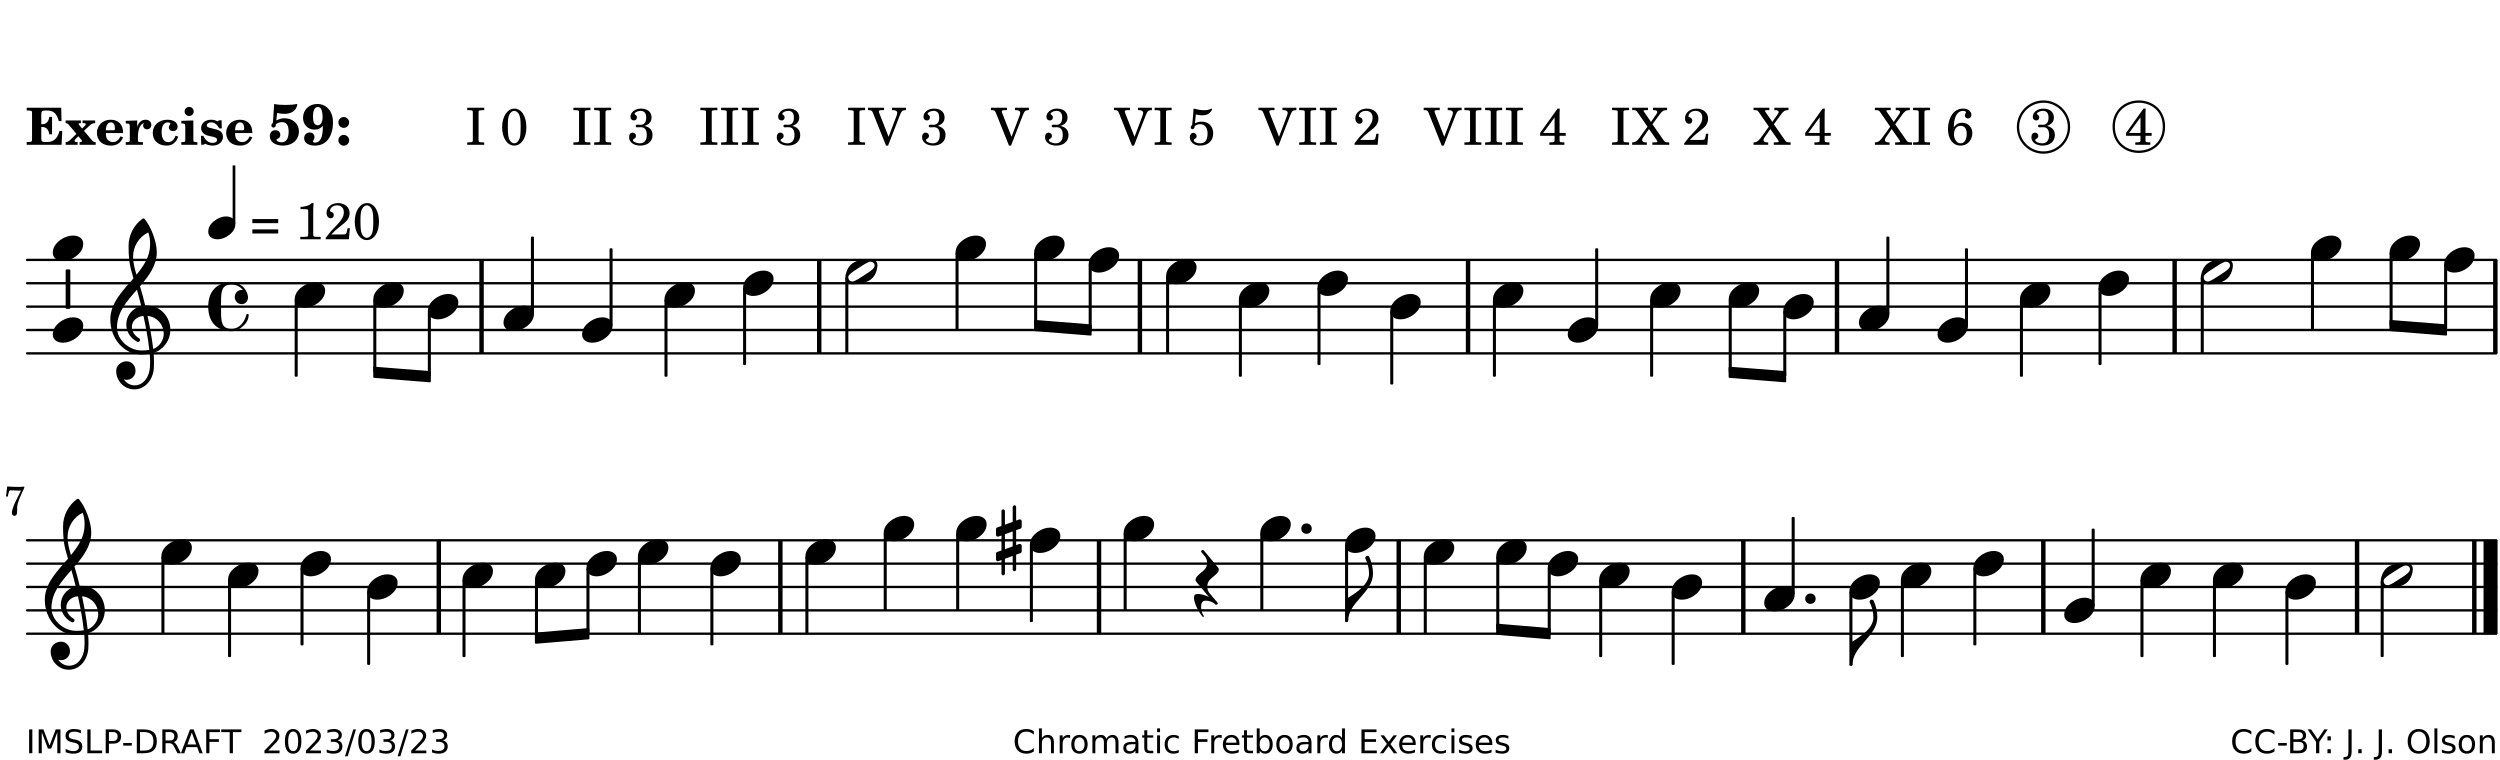 <?xml version="1.0" encoding="UTF-8"?>
<svg xmlns="http://www.w3.org/2000/svg" xmlns:xlink="http://www.w3.org/1999/xlink" width="533pt" height="162pt" viewBox="0 0 533 162" version="1.1">
<defs>
<g>
<symbol overflow="visible" id="glyph0-0">
<path style="stroke:none;" d=""/>
</symbol>
<symbol overflow="visible" id="glyph0-1">
<path style="stroke:none;" d="M 7.531 -7.906 L 0.172 -7.906 L 0.172 -7.312 L 0.344 -7.312 C 0.922 -7.312 1.141 -7.266 1.234 -7.156 C 1.312 -7.047 1.312 -7.016 1.312 -6.328 L 1.312 -1.578 C 1.312 -0.891 1.312 -0.859 1.234 -0.75 C 1.141 -0.641 0.922 -0.594 0.344 -0.594 L 0.172 -0.594 L 0.172 0 L 7.609 0 L 7.75 -2.953 L 7.156 -2.953 C 6.75 -1.359 5.922 -0.609 4.594 -0.594 L 4.266 -0.594 C 3.469 -0.562 3.281 -0.719 3.281 -1.375 L 3.281 -3.797 L 3.469 -3.797 C 4.344 -3.797 4.859 -3.234 4.984 -2.234 L 5.578 -2.234 L 5.578 -5.953 L 4.984 -5.953 C 4.859 -4.938 4.344 -4.391 3.469 -4.391 L 3.281 -4.391 L 3.281 -6.375 C 3.266 -7.141 3.422 -7.312 4.234 -7.312 L 4.531 -7.312 C 5.906 -7.281 6.562 -6.688 7.016 -5.062 L 7.594 -5.062 Z M 7.531 -7.906 "/>
</symbol>
<symbol overflow="visible" id="glyph0-2">
<path style="stroke:none;" d="M 4.047 -2.984 L 5.188 -4.047 C 5.641 -4.469 5.969 -4.625 6.438 -4.625 L 6.438 -5.188 L 3.75 -5.188 L 3.75 -4.625 L 4 -4.625 C 4.266 -4.625 4.438 -4.531 4.438 -4.375 C 4.438 -4.266 4.375 -4.156 4.203 -4 L 3.641 -3.469 L 3.016 -4.219 C 2.938 -4.328 2.906 -4.391 2.906 -4.453 C 2.906 -4.562 3.031 -4.625 3.266 -4.625 L 3.391 -4.625 L 3.391 -5.188 L 0.141 -5.188 L 0.141 -4.625 C 0.469 -4.609 0.594 -4.531 0.875 -4.188 L 2.438 -2.328 L 1.125 -1.047 C 0.719 -0.703 0.484 -0.562 0.141 -0.562 L 0.141 0 L 2.703 0 L 2.703 -0.562 L 2.562 -0.562 C 2.25 -0.562 2.047 -0.672 2.047 -0.859 C 2.047 -0.969 2.109 -1.078 2.203 -1.188 L 2.859 -1.828 L 3.5 -1.047 C 3.594 -0.953 3.625 -0.891 3.625 -0.797 C 3.625 -0.641 3.5 -0.562 3.188 -0.562 L 3.109 -0.562 L 3.109 0 L 6.547 0 L 6.547 -0.562 C 6.141 -0.562 6.031 -0.641 5.562 -1.188 Z M 4.047 -2.984 "/>
</symbol>
<symbol overflow="visible" id="glyph0-3">
<path style="stroke:none;" d="M 5.922 -2.5 L 5.922 -2.672 C 5.922 -4.297 4.906 -5.344 3.297 -5.344 C 2.406 -5.344 1.688 -5.062 1.141 -4.5 C 0.641 -3.984 0.344 -3.266 0.344 -2.547 C 0.344 -1.75 0.688 -0.969 1.234 -0.5 C 1.734 -0.078 2.469 0.172 3.312 0.172 C 4.594 0.172 5.438 -0.406 5.922 -1.578 L 5.375 -1.797 C 4.938 -0.938 4.453 -0.578 3.734 -0.578 C 3.234 -0.578 2.797 -0.828 2.516 -1.234 C 2.328 -1.531 2.25 -1.875 2.25 -2.5 Z M 2.25 -3.094 C 2.25 -4.141 2.672 -4.781 3.328 -4.781 C 3.906 -4.781 4.188 -4.312 4.188 -3.453 C 4.188 -3.188 4.125 -3.094 3.906 -3.094 Z M 2.25 -3.094 "/>
</symbol>
<symbol overflow="visible" id="glyph0-4">
<path style="stroke:none;" d="M 2.641 -5.188 L 0.203 -5.109 L 0.203 -4.547 L 0.359 -4.547 C 1.047 -4.531 1.078 -4.484 1.062 -3.484 L 1.062 -0.984 C 1.047 -0.828 1.047 -0.766 1 -0.703 C 0.922 -0.609 0.719 -0.562 0.234 -0.562 L 0.203 -0.562 L 0.203 0 L 3.859 0 L 3.859 -0.562 L 3.609 -0.562 C 2.875 -0.562 2.797 -0.625 2.797 -1.031 L 2.797 -1.797 C 2.844 -3.422 3.297 -4.422 4.078 -4.625 C 3.938 -4.422 3.906 -4.297 3.906 -4.109 C 3.906 -3.641 4.25 -3.297 4.719 -3.297 C 5.25 -3.297 5.656 -3.703 5.656 -4.234 C 5.656 -4.875 5.156 -5.344 4.453 -5.344 C 3.609 -5.344 3.016 -4.859 2.641 -3.859 Z M 2.641 -5.188 "/>
</symbol>
<symbol overflow="visible" id="glyph0-5">
<path style="stroke:none;" d="M 5.203 -1.938 C 5.047 -1.531 4.953 -1.359 4.781 -1.141 C 4.531 -0.781 4.094 -0.578 3.641 -0.578 C 2.734 -0.578 2.234 -1.344 2.234 -2.703 C 2.234 -4.016 2.719 -4.781 3.531 -4.781 C 3.859 -4.781 4.109 -4.641 4.109 -4.469 C 4.109 -4.422 4.109 -4.422 3.984 -4.266 C 3.797 -4.016 3.766 -3.938 3.766 -3.719 C 3.766 -3.25 4.141 -2.922 4.672 -2.922 C 5.25 -2.922 5.641 -3.281 5.641 -3.859 C 5.641 -4.766 4.781 -5.344 3.469 -5.344 C 1.641 -5.344 0.344 -4.156 0.344 -2.516 C 0.344 -0.906 1.516 0.172 3.281 0.172 C 4.094 0.172 4.641 -0.062 5.109 -0.578 C 5.438 -0.906 5.609 -1.234 5.766 -1.75 Z M 5.203 -1.938 "/>
</symbol>
<symbol overflow="visible" id="glyph0-6">
<path style="stroke:none;" d="M 2.875 -5.188 L 0.312 -5.109 L 0.312 -4.547 L 0.453 -4.547 C 1.125 -4.531 1.156 -4.484 1.156 -3.516 L 1.156 -0.984 C 1.156 -0.828 1.141 -0.766 1.094 -0.703 C 1.031 -0.609 0.812 -0.562 0.344 -0.562 L 0.312 -0.562 L 0.312 0 L 3.734 0 L 3.734 -0.562 L 3.672 -0.562 C 2.984 -0.562 2.875 -0.641 2.875 -1.031 Z M 2 -8.078 C 1.453 -8.078 1.016 -7.641 1.016 -7.109 C 1.016 -6.578 1.453 -6.141 1.969 -6.141 C 2.531 -6.141 2.953 -6.562 2.953 -7.109 C 2.953 -7.641 2.516 -8.078 2 -8.078 Z M 2 -8.078 "/>
</symbol>
<symbol overflow="visible" id="glyph0-7">
<path style="stroke:none;" d="M 4.812 -5.234 L 4.344 -5.234 L 3.938 -5 C 3.516 -5.234 3.109 -5.344 2.578 -5.344 C 1.344 -5.344 0.453 -4.609 0.453 -3.578 C 0.453 -3.156 0.609 -2.766 0.922 -2.484 C 1.25 -2.172 1.562 -2.016 2.281 -1.859 L 3.078 -1.688 C 3.625 -1.562 3.844 -1.375 3.844 -1.047 C 3.844 -0.656 3.484 -0.406 2.906 -0.406 C 2.062 -0.406 1.438 -0.875 0.906 -1.922 L 0.422 -1.922 L 0.469 -0.016 L 0.938 -0.016 L 1.359 -0.219 C 1.781 0.016 2.328 0.172 2.906 0.172 C 4.188 0.172 5.109 -0.609 5.109 -1.703 C 5.109 -2.156 4.938 -2.547 4.641 -2.812 C 4.344 -3.062 4.125 -3.172 3.328 -3.359 L 2.344 -3.609 C 1.812 -3.75 1.672 -3.859 1.672 -4.141 C 1.672 -4.516 2.031 -4.781 2.578 -4.781 C 3.281 -4.781 3.797 -4.406 4.344 -3.5 L 4.859 -3.5 Z M 4.812 -5.234 "/>
</symbol>
<symbol overflow="visible" id="glyph1-0">
<path style="stroke:none;" d=""/>
</symbol>
<symbol overflow="visible" id="glyph1-1">
<path style="stroke:none;" d="M 1.016 -4.672 C 0.734 -4.375 0.703 -4.312 0.703 -4.125 C 0.703 -3.859 0.891 -3.672 1.156 -3.672 C 1.422 -3.672 1.656 -3.891 1.656 -4.156 C 1.656 -4.203 1.641 -4.281 1.641 -4.359 C 2.016 -4.656 2.484 -4.828 3 -4.828 C 3.922 -4.828 4.391 -4.141 4.391 -2.812 C 4.391 -1.312 3.859 -0.531 2.875 -0.531 C 2.328 -0.531 1.797 -0.781 1.797 -1.047 C 1.797 -1.125 1.828 -1.156 1.938 -1.219 C 2.438 -1.453 2.609 -1.688 2.609 -2.109 C 2.609 -2.719 2.188 -3.109 1.562 -3.109 C 0.844 -3.109 0.375 -2.625 0.375 -1.859 C 0.375 -0.625 1.484 0.172 3.188 0.172 C 5.203 0.172 6.578 -1.062 6.578 -2.875 C 6.578 -4.469 5.281 -5.656 3.516 -5.656 C 2.938 -5.656 2.562 -5.562 1.75 -5.188 L 1.938 -6.781 C 2.516 -6.656 3 -6.594 3.484 -6.594 C 4.5 -6.594 5.344 -6.938 5.797 -7.531 C 6.031 -7.844 6.219 -8.297 6.219 -8.578 C 6.219 -8.656 6.188 -8.703 6.125 -8.703 C 6.078 -8.703 6 -8.688 5.922 -8.672 C 5.484 -8.562 4.688 -8.5 3.703 -8.5 C 2.672 -8.5 2.047 -8.547 1.297 -8.703 C 1.234 -7.672 1.234 -7.578 1.094 -5.562 Z M 1.016 -4.672 "/>
</symbol>
<symbol overflow="visible" id="glyph1-2">
<path style="stroke:none;" d="M 4.531 -4.047 C 4.531 -2.969 4.469 -2.344 4.297 -1.766 C 4 -0.875 3.547 -0.469 2.844 -0.469 C 2.578 -0.469 2.438 -0.547 2.438 -0.719 C 2.438 -0.781 2.453 -0.859 2.516 -0.938 C 2.734 -1.297 2.75 -1.359 2.75 -1.641 C 2.75 -2.219 2.344 -2.625 1.719 -2.625 C 1.047 -2.625 0.547 -2.109 0.547 -1.406 C 0.547 -0.438 1.453 0.172 2.844 0.172 C 4.109 0.172 5.125 -0.344 5.781 -1.312 C 6.375 -2.219 6.703 -3.391 6.703 -4.75 C 6.703 -5.875 6.453 -6.719 5.938 -7.422 C 5.312 -8.25 4.422 -8.703 3.375 -8.703 C 1.594 -8.703 0.312 -7.469 0.312 -5.75 C 0.312 -4.297 1.344 -3.234 2.75 -3.234 C 3.5 -3.234 4.016 -3.469 4.531 -4.047 Z M 3.484 -8.062 C 3.797 -8.062 4.062 -7.875 4.219 -7.516 C 4.375 -7.156 4.484 -6.5 4.484 -5.922 C 4.484 -4.844 4.094 -4.156 3.469 -4.156 C 3.125 -4.156 2.797 -4.359 2.641 -4.688 C 2.5 -5 2.438 -5.422 2.438 -6.031 C 2.438 -7.375 2.797 -8.062 3.484 -8.062 Z M 3.484 -8.062 "/>
</symbol>
<symbol overflow="visible" id="glyph1-3">
<path style="stroke:none;" d="M 1.844 -2.109 C 1.219 -2.109 0.703 -1.594 0.703 -0.969 C 0.703 -0.344 1.219 0.188 1.828 0.188 C 2.484 0.188 3 -0.312 3 -0.969 C 3 -1.594 2.484 -2.109 1.844 -2.109 Z M 1.844 -5.922 C 1.219 -5.922 0.703 -5.391 0.703 -4.766 C 0.703 -4.141 1.219 -3.609 1.828 -3.609 C 2.484 -3.609 3 -4.125 3 -4.766 C 3 -5.391 2.484 -5.922 1.844 -5.922 Z M 1.844 -5.922 "/>
</symbol>
<symbol overflow="visible" id="glyph2-0">
<path style="stroke:none;" d=""/>
</symbol>
<symbol overflow="visible" id="glyph2-1">
<path style="stroke:none;" d=""/>
</symbol>
<symbol overflow="visible" id="glyph2-2">
<path style="stroke:none;" d="M 0.422 -7.391 L 0.641 -7.391 C 1.266 -7.375 1.469 -7.344 1.562 -7.234 C 1.625 -7.141 1.625 -7.109 1.625 -6.562 L 1.625 -1.344 C 1.625 -0.797 1.625 -0.766 1.562 -0.672 C 1.469 -0.562 1.266 -0.516 0.641 -0.516 L 0.422 -0.516 L 0.422 0 L 4.047 0 L 4.047 -0.516 L 3.828 -0.516 C 3.203 -0.516 3 -0.547 2.906 -0.672 C 2.844 -0.766 2.844 -0.781 2.844 -1.344 L 2.844 -6.562 C 2.844 -7.125 2.844 -7.141 2.906 -7.234 C 3 -7.344 3.203 -7.375 3.828 -7.391 L 4.047 -7.391 L 4.047 -7.906 L 0.422 -7.906 Z M 0.422 -7.391 "/>
</symbol>
<symbol overflow="visible" id="glyph2-3">
<path style="stroke:none;" d="M 3.109 -7.719 C 1.578 -7.719 0.453 -6.047 0.453 -3.75 C 0.453 -1.484 1.547 0.172 3.016 0.172 C 4.562 0.172 5.625 -1.438 5.625 -3.719 C 5.625 -4.875 5.391 -5.844 4.922 -6.594 C 4.5 -7.281 3.797 -7.719 3.109 -7.719 Z M 3.031 -7.234 C 3.391 -7.234 3.75 -7 4.016 -6.562 C 4.297 -6.047 4.406 -5.422 4.406 -3.922 C 4.406 -2.375 4.328 -1.656 4.109 -1.172 C 3.859 -0.641 3.469 -0.312 3.047 -0.312 C 2.672 -0.312 2.328 -0.547 2.062 -0.984 C 1.766 -1.5 1.672 -2.172 1.672 -3.969 C 1.672 -5.25 1.75 -5.891 1.969 -6.375 C 2.219 -6.922 2.625 -7.234 3.031 -7.234 Z M 3.031 -7.234 "/>
</symbol>
<symbol overflow="visible" id="glyph2-4">
<path style="stroke:none;" d="M 3.797 -4.031 C 4.781 -4.391 5.25 -4.953 5.25 -5.828 C 5.25 -6.984 4.375 -7.719 3.016 -7.719 C 1.734 -7.719 0.75 -6.953 0.75 -5.953 C 0.75 -5.516 1.047 -5.188 1.484 -5.188 C 1.859 -5.188 2.125 -5.453 2.125 -5.844 C 2.125 -6.094 2.031 -6.234 1.781 -6.406 C 1.672 -6.484 1.641 -6.531 1.641 -6.609 C 1.641 -6.906 2.281 -7.234 2.906 -7.234 C 3.688 -7.234 4.109 -6.75 4.109 -5.812 C 4.109 -4.797 3.688 -4.266 2.906 -4.266 C 2.812 -4.266 2.625 -4.266 2.469 -4.281 C 2.375 -4.297 2.297 -4.297 2.219 -4.297 C 2 -4.297 1.875 -4.188 1.875 -4 C 1.875 -3.812 1.984 -3.719 2.219 -3.719 C 2.297 -3.719 2.375 -3.719 2.469 -3.734 C 2.688 -3.75 2.875 -3.75 2.984 -3.75 C 3.797 -3.75 4.234 -3.172 4.234 -2.078 C 4.234 -0.938 3.688 -0.312 2.703 -0.312 C 2.016 -0.312 1.266 -0.672 1.266 -1.016 C 1.266 -1.125 1.297 -1.141 1.5 -1.266 C 1.812 -1.453 1.922 -1.625 1.922 -1.906 C 1.922 -2.297 1.625 -2.594 1.234 -2.594 C 0.766 -2.594 0.453 -2.219 0.453 -1.625 C 0.453 -0.562 1.438 0.172 2.844 0.172 C 4.422 0.172 5.453 -0.719 5.453 -2.062 C 5.453 -3.094 4.922 -3.719 3.797 -4.031 Z M 3.797 -4.031 "/>
</symbol>
<symbol overflow="visible" id="glyph2-5">
<path style="stroke:none;" d="M 4.297 -1.703 L 2.297 -6.781 C 2.25 -6.922 2.219 -7.062 2.219 -7.125 C 2.219 -7.312 2.406 -7.391 2.891 -7.391 L 3.328 -7.391 L 3.328 -7.906 L -0.094 -7.906 L -0.094 -7.391 L 0.125 -7.391 C 0.641 -7.375 0.797 -7.266 0.969 -6.781 L 3.75 0.172 L 4.188 0.172 L 6.703 -6.312 C 7.031 -7.172 7.266 -7.375 7.891 -7.391 L 8 -7.391 L 8 -7.906 L 5.031 -7.906 L 5.031 -7.391 L 5.25 -7.391 C 5.812 -7.391 6.141 -7.172 6.141 -6.828 C 6.141 -6.672 6.078 -6.422 6 -6.203 Z M 4.297 -1.703 "/>
</symbol>
<symbol overflow="visible" id="glyph2-6">
<path style="stroke:none;" d="M 1.797 -6.469 C 2.391 -6.328 2.688 -6.281 3.125 -6.281 C 4.047 -6.281 4.734 -6.609 5.094 -7.219 C 5.219 -7.422 5.25 -7.531 5.25 -7.609 C 5.25 -7.672 5.234 -7.719 5.172 -7.719 C 5.141 -7.719 5.094 -7.703 5.031 -7.672 C 4.484 -7.438 4.203 -7.375 3.578 -7.375 C 2.875 -7.375 2.438 -7.453 1.312 -7.719 C 1.266 -6.797 1.172 -5.625 1.016 -4.266 C 0.781 -4.016 0.719 -3.875 0.719 -3.703 C 0.719 -3.469 0.859 -3.328 1.062 -3.328 C 1.344 -3.328 1.516 -3.562 1.562 -4 C 1.938 -4.266 2.297 -4.391 2.734 -4.391 C 3.719 -4.391 4.297 -3.641 4.297 -2.391 C 4.297 -1.656 4.125 -1.031 3.797 -0.688 C 3.578 -0.453 3.125 -0.312 2.672 -0.312 C 2.016 -0.312 1.344 -0.641 1.344 -0.984 C 1.344 -1.062 1.406 -1.156 1.531 -1.234 C 1.875 -1.438 1.969 -1.578 1.969 -1.875 C 1.969 -2.25 1.672 -2.547 1.281 -2.547 C 0.844 -2.547 0.5 -2.141 0.5 -1.625 C 0.5 -1.078 0.812 -0.531 1.297 -0.203 C 1.672 0.047 2.109 0.172 2.688 0.172 C 4.422 0.172 5.5 -0.844 5.5 -2.453 C 5.5 -3.938 4.516 -4.938 3.016 -4.938 C 2.547 -4.938 2.219 -4.859 1.609 -4.609 Z M 1.797 -6.469 "/>
</symbol>
<symbol overflow="visible" id="glyph2-7">
<path style="stroke:none;" d="M 5.531 -2.359 L 5.047 -2.359 L 4.938 -1.812 C 4.797 -1.094 4.703 -1.031 4.031 -1.031 L 1.578 -1.031 C 2.328 -1.812 2.578 -2.047 3.281 -2.594 C 4.281 -3.359 4.703 -3.75 4.969 -4.078 C 5.312 -4.562 5.484 -5.031 5.484 -5.578 C 5.484 -6.828 4.453 -7.719 3.016 -7.719 C 1.625 -7.719 0.562 -6.828 0.562 -5.656 C 0.562 -4.969 0.922 -4.484 1.438 -4.484 C 1.844 -4.484 2.109 -4.766 2.109 -5.156 C 2.109 -5.438 1.953 -5.688 1.734 -5.781 C 1.328 -5.953 1.297 -5.969 1.297 -6.109 C 1.297 -6.281 1.406 -6.531 1.562 -6.719 C 1.844 -7.047 2.297 -7.234 2.797 -7.234 C 3.719 -7.234 4.25 -6.688 4.25 -5.766 C 4.25 -4.953 3.859 -4.219 2.953 -3.25 C 2.141 -2.406 1.641 -1.859 1.453 -1.656 C 1.062 -1.188 0.859 -0.938 0.391 -0.312 L 0.391 0 L 5.328 0 Z M 5.531 -2.359 "/>
</symbol>
<symbol overflow="visible" id="glyph2-8">
<path style="stroke:none;" d="M 4.031 -7.719 L 0.312 -2.531 L 0.312 -1.922 L 3.391 -1.922 L 3.391 -1.344 C 3.391 -0.781 3.391 -0.766 3.312 -0.672 C 3.234 -0.547 3.016 -0.516 2.406 -0.516 L 2.281 -0.516 L 2.281 0 L 5.484 0 L 5.484 -0.516 L 5.438 -0.516 C 4.812 -0.516 4.594 -0.547 4.516 -0.672 C 4.453 -0.766 4.453 -0.781 4.453 -1.344 L 4.453 -1.922 L 5.766 -1.922 L 5.766 -2.531 L 4.453 -2.531 L 4.453 -5.516 C 4.453 -6.891 4.453 -6.922 4.5 -7.719 Z M 3.391 -2.531 L 0.969 -2.531 L 3.391 -5.844 Z M 3.391 -2.531 "/>
</symbol>
<symbol overflow="visible" id="glyph2-9">
<path style="stroke:none;" d="M 4.266 -4.375 L 5.719 -6.359 C 6.281 -7.156 6.609 -7.375 7.219 -7.391 L 7.391 -7.391 L 7.391 -7.906 L 4.375 -7.906 L 4.375 -7.391 L 4.531 -7.391 C 5.062 -7.391 5.297 -7.266 5.297 -6.969 C 5.297 -6.844 5.25 -6.766 5.141 -6.594 L 3.953 -4.875 L 2.5 -6.984 C 2.422 -7.094 2.375 -7.203 2.375 -7.25 C 2.375 -7.359 2.469 -7.391 2.906 -7.391 L 3.312 -7.391 L 3.312 -7.906 L -0.062 -7.906 L -0.062 -7.391 L 0.125 -7.391 C 0.719 -7.375 0.797 -7.344 1.047 -6.984 L 3.203 -3.859 L 1.422 -1.391 C 0.938 -0.75 0.562 -0.531 -0.016 -0.516 L -0.062 -0.516 L -0.062 0 L 3.062 0 L 3.062 -0.516 L 2.781 -0.516 C 2.344 -0.516 2.062 -0.719 2.062 -1.047 C 2.062 -1.188 2.141 -1.359 2.25 -1.516 L 3.516 -3.359 L 5.141 -1.047 C 5.25 -0.922 5.297 -0.797 5.297 -0.719 C 5.297 -0.531 5.25 -0.531 4.562 -0.516 L 4.25 -0.516 L 4.25 0 L 7.844 0 L 7.844 -0.516 L 7.719 -0.516 C 6.984 -0.531 6.906 -0.562 6.562 -1.078 Z M 4.266 -4.375 "/>
</symbol>
<symbol overflow="visible" id="glyph2-10">
<path style="stroke:none;" d="M 1.672 -3.719 C 1.781 -5.094 1.844 -5.453 2.078 -6.016 C 2.406 -6.797 2.984 -7.234 3.672 -7.234 C 4.047 -7.234 4.281 -7.125 4.281 -6.922 C 4.281 -6.875 4.266 -6.844 4.234 -6.766 C 4.125 -6.562 4.062 -6.391 4.062 -6.25 C 4.062 -5.875 4.344 -5.609 4.734 -5.609 C 5.156 -5.609 5.453 -5.938 5.453 -6.391 C 5.453 -7.156 4.703 -7.719 3.656 -7.719 C 2.766 -7.719 1.922 -7.281 1.391 -6.547 C 0.781 -5.703 0.453 -4.562 0.453 -3.375 C 0.453 -1.234 1.516 0.172 3.125 0.172 C 3.844 0.172 4.438 -0.078 4.891 -0.562 C 5.359 -1.047 5.656 -1.75 5.656 -2.453 C 5.656 -3.75 4.734 -4.703 3.484 -4.703 C 2.734 -4.703 2.188 -4.422 1.672 -3.719 Z M 3.172 -4.047 C 3.969 -4.047 4.453 -3.422 4.453 -2.375 C 4.453 -1.109 3.953 -0.312 3.156 -0.312 C 2.656 -0.312 2.266 -0.562 2 -1.109 C 1.828 -1.453 1.734 -1.812 1.734 -2.219 C 1.734 -3.359 2.297 -4.047 3.172 -4.047 Z M 3.172 -4.047 "/>
</symbol>
<symbol overflow="visible" id="glyph2-11">
<path style="stroke:none;" d="M 0.562 -1.234 L 6.078 -1.234 L 6.078 -2.109 L 0.562 -2.109 Z M 0.562 -3.438 L 6.078 -3.438 L 6.078 -4.312 L 0.562 -4.312 Z M 0.562 -3.438 "/>
</symbol>
<symbol overflow="visible" id="glyph2-12">
<path style="stroke:none;" d="M 3.531 -7.719 C 3.156 -7.266 2.141 -6.922 1.141 -6.906 L 1.141 -6.422 L 2.109 -6.422 C 2.734 -6.422 2.797 -6.359 2.781 -5.734 L 2.781 -1.344 C 2.781 -0.781 2.781 -0.766 2.719 -0.672 C 2.625 -0.562 2.422 -0.516 1.812 -0.516 L 1.094 -0.516 L 1.094 0 L 5.438 0 L 5.438 -0.516 L 4.828 -0.516 C 4.219 -0.516 4.016 -0.562 3.922 -0.672 C 3.844 -0.766 3.844 -0.781 3.844 -1.344 L 3.844 -5.875 C 3.844 -6.484 3.859 -7 3.922 -7.719 Z M 3.531 -7.719 "/>
</symbol>
<symbol overflow="visible" id="glyph3-0">
<path style="stroke:none;" d="M 1 0 L 8.969 0 L 8.969 -10.625 L 1 -10.625 Z M 1.984 -1 L 1.984 -9.625 L 7.969 -9.625 L 7.969 -1 Z M 1.984 -1 "/>
</symbol>
<symbol overflow="visible" id="glyph3-1">
<path style="stroke:none;" d="M 4.344 -2.703 C 3.531 -2.703 2.734 -2.453 2.031 -2.031 C 1.094 -1.469 0 -0.484 0 0.938 C 0 2.156 1.062 2.703 2.156 2.703 C 2.969 2.703 3.766 2.453 4.469 2.031 C 5.406 1.469 6.5 0.484 6.5 -0.938 C 6.5 -2.156 5.438 -2.703 4.344 -2.703 Z M 4.344 -2.703 "/>
</symbol>
<symbol overflow="visible" id="glyph3-2">
<path style="stroke:none;" d="M 6.25 -1.297 C 6.25 -1.094 6.172 -0.891 6.031 -0.734 C 5.641 -0.234 4.703 0.344 3.969 0.812 C 3.234 1.297 2.312 1.906 1.688 2.094 C 1.609 2.109 1.531 2.109 1.453 2.109 C 1.031 2.109 0.625 1.766 0.625 1.297 C 0.625 1.094 0.672 0.891 0.812 0.734 C 1.219 0.234 2.156 -0.344 2.891 -0.812 C 3.625 -1.297 4.562 -1.906 5.172 -2.094 C 5.266 -2.109 5.344 -2.109 5.422 -2.109 C 5.844 -2.109 6.25 -1.766 6.25 -1.297 Z M 5.219 -2.703 C 3.75 -2.703 2.531 -2.438 1.469 -1.719 C 0.844 -1.281 0.453 -0.578 0.219 0.156 C 0.094 0.516 0 0.922 0 1.297 C 0 2.297 0.734 2.703 1.656 2.703 C 3.125 2.703 4.328 2.438 5.375 1.719 C 6.016 1.281 6.422 0.578 6.656 -0.156 C 6.766 -0.516 6.859 -0.922 6.859 -1.297 C 6.859 -2.297 6.141 -2.703 5.219 -2.703 Z M 5.219 -2.703 "/>
</symbol>
<symbol overflow="visible" id="glyph3-3">
<path style="stroke:none;" d="M 7.156 -0.531 C 7.891 -0.531 8.484 -1.172 8.484 -1.969 C 8.484 -2.047 8.484 -2.125 8.469 -2.234 C 8.172 -3.938 6.719 -5.219 4.984 -5.219 C 3.625 -5.219 2.25 -4.828 1.312 -3.844 C 0.344 -2.828 0 -1.422 0 0 C 0 1.422 0.344 2.828 1.312 3.844 C 2.25 4.828 3.625 5.234 4.984 5.234 C 6.531 5.234 8.625 3.641 8.625 1.766 C 8.625 1.609 8.484 1.531 8.359 1.531 C 8.266 1.531 8.172 1.594 8.125 1.734 C 7.75 3.344 6.578 4.734 4.984 4.734 C 2.875 4.734 2.734 3.266 2.734 1.016 L 2.734 -1.016 C 2.734 -3.266 2.875 -4.719 4.984 -4.719 C 5.938 -4.719 6.812 -4.281 7.375 -3.547 C 7.266 -3.562 7.172 -3.562 7.094 -3.562 C 6.203 -3.562 5.656 -2.781 5.656 -2.031 C 5.656 -1.375 6.172 -0.531 7.156 -0.531 Z M 7.156 -0.531 "/>
</symbol>
<symbol overflow="visible" id="glyph3-4">
<path style="stroke:none;" d="M 7.484 -5.219 C 7.156 -6.594 6.797 -7.984 6.375 -9.344 C 8.25 -11.516 9.953 -13.75 9.953 -16.594 C 9.953 -18.844 8.719 -22.047 7.312 -23.734 C 7.25 -23.781 7.188 -23.781 7.109 -23.781 C 7.047 -23.781 6.969 -23.766 6.906 -23.734 C 5.047 -22.375 3.938 -20.203 3.938 -17.906 C 3.938 -16.875 3.969 -15.859 4.078 -14.828 C 4.25 -13.531 4.609 -12.25 4.984 -11.016 C 2.656 -8.328 0.047 -5.75 0.047 -2.234 C 0.047 1.797 2.922 5.219 6.672 5.219 C 7.297 5.219 7.875 5.156 8.453 5.062 C 8.5 5.672 8.531 6.281 8.531 6.891 C 8.531 7.25 8.5 7.625 8.484 7.984 C 8.359 9.953 7.156 11.797 5.234 11.797 C 4.266 11.797 3.422 11.281 2.906 10.5 C 3.109 10.578 3.312 10.625 3.531 10.625 C 4.562 10.625 5.422 9.766 5.422 8.719 C 5.422 7.609 4.609 6.672 3.531 6.672 C 2.344 6.672 1.297 7.562 1.297 8.719 C 1.297 10.891 3.031 12.656 5.172 12.656 C 7.531 12.656 9.188 10.5 9.328 8.109 C 9.344 7.734 9.359 7.328 9.359 6.953 C 9.359 6.25 9.328 5.562 9.266 4.859 C 9.781 4.703 10.281 4.484 10.719 4.141 C 12.188 3.031 12.844 1.469 12.844 -0.047 C 12.844 -2.688 10.844 -5.234 7.75 -5.234 C 7.672 -5.234 7.562 -5.219 7.484 -5.219 Z M 9.188 4.047 C 8.906 1.594 8.469 -0.703 7.984 -3.016 C 10.125 -2.781 11.438 -1.016 11.438 0.781 C 11.438 2.156 10.531 3.562 9.188 4.047 Z M 1.469 -0.562 C 1.469 -3.75 3.578 -6.172 5.719 -8.594 C 6.062 -7.438 6.359 -6.25 6.641 -5.094 C 4.609 -4.641 3.453 -2.922 3.453 -1.172 C 3.453 0.219 4.188 1.656 5.781 2.516 C 5.844 2.531 5.891 2.547 5.953 2.547 C 6.203 2.547 6.391 2.328 6.391 2.109 C 6.391 2.016 6.359 1.906 6.25 1.812 C 5.141 1.172 4.641 0.234 4.641 -0.641 C 4.641 -1.797 5.531 -2.844 7.109 -3.016 C 7.625 -0.641 8.094 1.719 8.359 4.25 C 7.828 4.328 7.297 4.359 6.734 4.359 C 4.047 4.359 1.469 2.125 1.469 -0.562 Z M 8.125 -20.812 C 8.453 -19.828 8.531 -19.344 8.531 -18.25 C 8.531 -15.734 7.219 -13.719 5.625 -11.797 C 5.266 -13.016 4.906 -14.188 4.906 -15.656 C 4.906 -17.844 6.156 -19.859 8.125 -20.812 Z M 8.125 -20.812 "/>
</symbol>
<symbol overflow="visible" id="glyph3-5">
<path style="stroke:none;" d="M 0 0 C 0 0.625 0.5 1.109 1.109 1.109 C 1.734 1.109 2.234 0.625 2.234 0 C 2.234 -0.625 1.734 -1.109 1.109 -1.109 C 0.5 -1.109 0 -0.625 0 0 Z M 0 0 "/>
</symbol>
<symbol overflow="visible" id="glyph3-6">
<path style="stroke:none;" d="M 0 0 C 0 -4.047 5.312 -6.094 5.312 -10.141 C 5.312 -11.375 5.016 -12.594 4.516 -13.703 C 4.422 -13.859 4.266 -13.922 4.125 -13.922 C 3.859 -13.922 3.609 -13.703 3.672 -13.391 C 4.156 -12.375 4.469 -11.281 4.469 -10.141 C 4.469 -7.922 1.938 -6.156 0 -4.984 L -0.312 -4.984 L -0.312 0 Z M 0 0 "/>
</symbol>
<symbol overflow="visible" id="glyph3-7">
<path style="stroke:none;" d="M 0 -2.375 L 0 -1.172 C 0 -0.953 0.172 -0.781 0.391 -0.781 C 0.438 -0.781 0.5 -0.781 0.531 -0.797 L 1.172 -1.016 L 1.172 2.172 L 0.266 2.484 C 0.094 2.547 0 2.703 0 2.875 L 0 4.062 C 0 4.281 0.172 4.469 0.391 4.469 C 0.438 4.469 0.5 4.469 0.531 4.438 L 1.172 4.203 L 1.172 7.094 C 1.172 7.297 1.328 7.469 1.531 7.469 C 1.734 7.469 1.906 7.297 1.906 7.094 L 1.906 3.938 L 3.562 3.328 L 3.562 6.219 C 3.562 6.422 3.75 6.594 3.938 6.594 C 4.141 6.594 4.297 6.422 4.297 6.219 L 4.297 3.062 L 5.219 2.734 C 5.375 2.672 5.484 2.531 5.484 2.375 L 5.484 1.172 C 5.484 0.953 5.297 0.781 5.078 0.781 C 5.047 0.781 4.984 0.781 4.938 0.797 L 4.297 1.016 L 4.297 -2.172 L 5.219 -2.484 C 5.375 -2.547 5.484 -2.703 5.484 -2.875 L 5.484 -4.062 C 5.484 -4.281 5.297 -4.469 5.078 -4.469 C 5.047 -4.469 4.984 -4.469 4.938 -4.438 L 4.297 -4.203 L 4.297 -7.094 C 4.297 -7.297 4.141 -7.469 3.938 -7.469 C 3.75 -7.469 3.562 -7.297 3.562 -7.094 L 3.562 -3.938 L 1.906 -3.328 L 1.906 -6.219 C 1.906 -6.422 1.734 -6.594 1.531 -6.594 C 1.328 -6.594 1.172 -6.422 1.172 -6.219 L 1.172 -3.062 L 0.266 -2.734 C 0.094 -2.672 0 -2.531 0 -2.375 Z M 3.562 -1.891 L 3.562 1.297 L 1.906 1.891 L 1.906 -1.297 Z M 3.562 -1.891 "/>
</symbol>
<symbol overflow="visible" id="glyph3-8">
<path style="stroke:none;" d="M -0.453 2.312 C -0.453 3.391 0.484 5.266 1.375 6.328 C 1.422 6.375 1.453 6.375 1.5 6.375 C 1.609 6.375 1.719 6.234 1.609 6.109 C 1.281 5.719 1.062 4.938 1.062 4.25 C 1.062 3.422 1.297 2.906 2.109 2.906 C 2.781 2.906 3.688 3.25 4.047 3.672 C 4.109 3.75 4.203 3.781 4.281 3.781 C 4.438 3.781 4.609 3.641 4.609 3.469 C 4.609 3.406 4.578 3.328 4.516 3.266 L 2.844 1.297 C 2.516 0.891 2.375 0.391 2.375 -0.078 C 2.375 -0.703 2.609 -1.297 3.109 -1.734 C 3.844 -2.391 4.844 -3.031 4.844 -3.703 C 4.844 -3.859 4.781 -4.031 4.641 -4.203 L 1.641 -7.797 C 1.578 -7.875 1.5 -7.891 1.422 -7.891 C 1.25 -7.891 1.078 -7.766 1.078 -7.594 C 1.078 -7.531 1.094 -7.453 1.156 -7.391 L 1.859 -6.547 C 2.188 -6.156 2.344 -5.656 2.344 -5.172 C 2.344 -4.562 2.109 -3.969 1.609 -3.531 C 0.875 -2.875 -0.125 -2.234 -0.125 -1.547 C -0.125 -1.391 -0.062 -1.234 0.078 -1.062 L 2.703 2.094 C 1.891 1.734 1 1.469 0.344 1.469 C -0.234 1.469 -0.453 1.75 -0.453 2.312 Z M -0.453 2.312 "/>
</symbol>
<symbol overflow="visible" id="glyph4-0">
<path style="stroke:none;" d="M 0.891 0 L 7.984 0 L 7.984 -9.453 L 0.891 -9.453 Z M 1.781 -0.891 L 1.781 -8.578 L 7.094 -8.578 L 7.094 -0.891 Z M 1.781 -0.891 "/>
</symbol>
<symbol overflow="visible" id="glyph4-1">
<path style="stroke:none;" d="M 3.812 -2.438 C 3.109 -2.438 2.406 -2.203 1.797 -1.828 C 0.953 -1.328 0 -0.469 0 0.797 C 0 1.922 0.953 2.438 1.969 2.438 C 2.688 2.438 3.375 2.203 4 1.828 C 4.828 1.328 5.781 0.469 5.781 -0.797 C 5.781 -1.922 4.828 -2.438 3.812 -2.438 Z M 3.812 -2.438 "/>
</symbol>
<symbol overflow="visible" id="glyph5-0">
<path style="stroke:none;" d=""/>
</symbol>
<symbol overflow="visible" id="glyph5-1">
<path style="stroke:none;" d="M 0.516 -4.016 L 0.891 -3.953 L 1.047 -4.641 C 1.188 -5.219 1.25 -5.312 1.5 -5.312 C 1.547 -5.312 1.609 -5.312 1.688 -5.297 C 2.766 -5.25 2.766 -5.25 3.156 -5.25 C 3.266 -5.25 3.469 -5.25 3.719 -5.25 L 3.125 -4.062 C 2.484 -2.781 2.406 -2.625 2.188 -2.094 C 1.922 -1.438 1.781 -0.891 1.781 -0.516 C 1.781 -0.125 1.984 0.125 2.328 0.125 C 2.734 0.125 2.906 -0.156 2.891 -0.906 C 2.859 -2.172 3.016 -2.781 3.938 -4.812 C 4.078 -5.094 4.203 -5.359 4.328 -5.625 C 4.344 -5.641 4.375 -5.734 4.422 -5.844 L 4.422 -6.094 C 3.906 -6.047 3.625 -6.031 3.078 -6.031 C 2.328 -6.031 1.719 -6.062 0.781 -6.125 Z M 0.516 -4.016 "/>
</symbol>
<symbol overflow="visible" id="glyph6-0">
<path style="stroke:none;" d="M 0.344 1.234 L 0.344 -4.906 L 3.828 -4.906 L 3.828 1.234 Z M 0.734 0.844 L 3.438 0.844 L 3.438 -4.516 L 0.734 -4.516 Z M 0.734 0.844 "/>
</symbol>
<symbol overflow="visible" id="glyph6-1">
<path style="stroke:none;" d="M 0.688 -5.078 L 1.375 -5.078 L 1.375 0 L 0.688 0 Z M 0.688 -5.078 "/>
</symbol>
<symbol overflow="visible" id="glyph6-2">
<path style="stroke:none;" d="M 0.688 -5.078 L 1.703 -5.078 L 3 -1.625 L 4.312 -5.078 L 5.328 -5.078 L 5.328 0 L 4.656 0 L 4.656 -4.469 L 3.359 -0.984 L 2.656 -0.984 L 1.344 -4.469 L 1.344 0 L 0.688 0 Z M 0.688 -5.078 "/>
</symbol>
<symbol overflow="visible" id="glyph6-3">
<path style="stroke:none;" d="M 3.734 -4.906 L 3.734 -4.25 C 3.473 -4.375 3.223 -4.461 2.984 -4.516 C 2.754 -4.578 2.535 -4.609 2.328 -4.609 C 1.953 -4.609 1.66 -4.535 1.453 -4.391 C 1.254 -4.242 1.156 -4.039 1.156 -3.781 C 1.156 -3.551 1.223 -3.379 1.359 -3.266 C 1.492 -3.148 1.75 -3.055 2.125 -2.984 L 2.531 -2.906 C 3.039 -2.812 3.414 -2.641 3.656 -2.391 C 3.906 -2.141 4.031 -1.812 4.031 -1.406 C 4.031 -0.906 3.863 -0.531 3.531 -0.281 C 3.207 -0.031 2.727 0.094 2.094 0.094 C 1.852 0.094 1.598 0.066 1.328 0.016 C 1.055 -0.035 0.773 -0.113 0.484 -0.219 L 0.484 -0.938 C 0.754 -0.781 1.023 -0.66 1.297 -0.578 C 1.566 -0.492 1.832 -0.453 2.094 -0.453 C 2.477 -0.453 2.773 -0.531 2.984 -0.688 C 3.203 -0.844 3.312 -1.062 3.312 -1.344 C 3.312 -1.594 3.234 -1.785 3.078 -1.922 C 2.93 -2.066 2.68 -2.176 2.328 -2.25 L 1.922 -2.328 C 1.398 -2.43 1.023 -2.594 0.797 -2.812 C 0.566 -3.031 0.453 -3.332 0.453 -3.719 C 0.453 -4.164 0.609 -4.52 0.922 -4.781 C 1.242 -5.039 1.688 -5.172 2.25 -5.172 C 2.477 -5.172 2.719 -5.148 2.969 -5.109 C 3.219 -5.066 3.473 -5 3.734 -4.906 Z M 3.734 -4.906 "/>
</symbol>
<symbol overflow="visible" id="glyph6-4">
<path style="stroke:none;" d="M 0.688 -5.078 L 1.375 -5.078 L 1.375 -0.578 L 3.844 -0.578 L 3.844 0 L 0.688 0 Z M 0.688 -5.078 "/>
</symbol>
<symbol overflow="visible" id="glyph6-5">
<path style="stroke:none;" d="M 1.375 -4.516 L 1.375 -2.609 L 2.234 -2.609 C 2.555 -2.609 2.801 -2.691 2.969 -2.859 C 3.145 -3.023 3.234 -3.258 3.234 -3.562 C 3.234 -3.863 3.145 -4.098 2.969 -4.266 C 2.801 -4.43 2.555 -4.516 2.234 -4.516 Z M 0.688 -5.078 L 2.234 -5.078 C 2.805 -5.078 3.238 -4.945 3.531 -4.688 C 3.82 -4.438 3.969 -4.062 3.969 -3.562 C 3.969 -3.062 3.82 -2.68 3.531 -2.422 C 3.238 -2.172 2.805 -2.047 2.234 -2.047 L 1.375 -2.047 L 1.375 0 L 0.688 0 Z M 0.688 -5.078 "/>
</symbol>
<symbol overflow="visible" id="glyph6-6">
<path style="stroke:none;" d="M 0.344 -2.188 L 2.172 -2.188 L 2.172 -1.625 L 0.344 -1.625 Z M 0.344 -2.188 "/>
</symbol>
<symbol overflow="visible" id="glyph6-7">
<path style="stroke:none;" d="M 1.375 -4.516 L 1.375 -0.562 L 2.203 -0.562 C 2.898 -0.562 3.41 -0.719 3.734 -1.031 C 4.066 -1.352 4.234 -1.859 4.234 -2.547 C 4.234 -3.223 4.066 -3.719 3.734 -4.031 C 3.41 -4.352 2.898 -4.516 2.203 -4.516 Z M 0.688 -5.078 L 2.094 -5.078 C 3.082 -5.078 3.805 -4.875 4.266 -4.469 C 4.723 -4.062 4.953 -3.422 4.953 -2.547 C 4.953 -1.672 4.719 -1.023 4.25 -0.609 C 3.789 -0.203 3.07 0 2.094 0 L 0.688 0 Z M 0.688 -5.078 "/>
</symbol>
<symbol overflow="visible" id="glyph6-8">
<path style="stroke:none;" d="M 3.094 -2.375 C 3.238 -2.332 3.379 -2.227 3.516 -2.062 C 3.66 -1.895 3.801 -1.672 3.938 -1.391 L 4.641 0 L 3.906 0 L 3.25 -1.297 C 3.082 -1.641 2.922 -1.863 2.766 -1.969 C 2.609 -2.082 2.395 -2.141 2.125 -2.141 L 1.375 -2.141 L 1.375 0 L 0.688 0 L 0.688 -5.078 L 2.234 -5.078 C 2.816 -5.078 3.25 -4.957 3.531 -4.719 C 3.82 -4.477 3.969 -4.109 3.969 -3.609 C 3.969 -3.297 3.891 -3.031 3.734 -2.812 C 3.586 -2.602 3.375 -2.457 3.094 -2.375 Z M 1.375 -4.516 L 1.375 -2.719 L 2.234 -2.719 C 2.566 -2.719 2.816 -2.789 2.984 -2.938 C 3.148 -3.094 3.234 -3.316 3.234 -3.609 C 3.234 -3.91 3.148 -4.133 2.984 -4.281 C 2.816 -4.438 2.566 -4.516 2.234 -4.516 Z M 1.375 -4.516 "/>
</symbol>
<symbol overflow="visible" id="glyph6-9">
<path style="stroke:none;" d="M 2.375 -4.406 L 1.453 -1.875 L 3.312 -1.875 Z M 2 -5.078 L 2.766 -5.078 L 4.703 0 L 4 0 L 3.531 -1.297 L 1.234 -1.297 L 0.781 0 L 0.047 0 Z M 2 -5.078 "/>
</symbol>
<symbol overflow="visible" id="glyph6-10">
<path style="stroke:none;" d="M 0.688 -5.078 L 3.609 -5.078 L 3.609 -4.5 L 1.375 -4.5 L 1.375 -3 L 3.391 -3 L 3.391 -2.422 L 1.375 -2.422 L 1.375 0 L 0.688 0 Z M 0.688 -5.078 "/>
</symbol>
<symbol overflow="visible" id="glyph6-11">
<path style="stroke:none;" d="M -0.016 -5.078 L 4.281 -5.078 L 4.281 -4.5 L 2.469 -4.5 L 2.469 0 L 1.781 0 L 1.781 -4.5 L -0.016 -4.5 Z M -0.016 -5.078 "/>
</symbol>
<symbol overflow="visible" id="glyph6-12">
<path style="stroke:none;" d=""/>
</symbol>
<symbol overflow="visible" id="glyph6-13">
<path style="stroke:none;" d="M 1.344 -0.578 L 3.734 -0.578 L 3.734 0 L 0.516 0 L 0.516 -0.578 C 0.773 -0.848 1.129 -1.207 1.578 -1.656 C 2.023 -2.113 2.305 -2.41 2.422 -2.547 C 2.641 -2.797 2.789 -3.004 2.875 -3.172 C 2.969 -3.348 3.016 -3.516 3.016 -3.672 C 3.016 -3.941 2.922 -4.16 2.734 -4.328 C 2.547 -4.504 2.301 -4.594 2 -4.594 C 1.781 -4.594 1.551 -4.555 1.312 -4.484 C 1.07 -4.41 0.816 -4.297 0.547 -4.141 L 0.547 -4.828 C 0.816 -4.941 1.07 -5.023 1.312 -5.078 C 1.562 -5.141 1.785 -5.172 1.984 -5.172 C 2.504 -5.172 2.922 -5.035 3.234 -4.766 C 3.547 -4.504 3.703 -4.156 3.703 -3.719 C 3.703 -3.508 3.66 -3.312 3.578 -3.125 C 3.504 -2.938 3.367 -2.719 3.172 -2.469 C 3.109 -2.406 2.926 -2.211 2.625 -1.891 C 2.32 -1.578 1.895 -1.141 1.344 -0.578 Z M 1.344 -0.578 "/>
</symbol>
<symbol overflow="visible" id="glyph6-14">
<path style="stroke:none;" d="M 2.219 -4.625 C 1.863 -4.625 1.598 -4.445 1.422 -4.094 C 1.242 -3.75 1.156 -3.227 1.156 -2.531 C 1.156 -1.832 1.242 -1.312 1.422 -0.969 C 1.598 -0.625 1.863 -0.453 2.219 -0.453 C 2.57 -0.453 2.836 -0.625 3.016 -0.969 C 3.191 -1.312 3.281 -1.832 3.281 -2.531 C 3.281 -3.227 3.191 -3.75 3.016 -4.094 C 2.836 -4.445 2.57 -4.625 2.219 -4.625 Z M 2.219 -5.172 C 2.781 -5.172 3.211 -4.945 3.516 -4.5 C 3.816 -4.051 3.969 -3.395 3.969 -2.531 C 3.969 -1.676 3.816 -1.023 3.516 -0.578 C 3.211 -0.129 2.781 0.094 2.219 0.094 C 1.645 0.094 1.207 -0.129 0.906 -0.578 C 0.602 -1.023 0.453 -1.676 0.453 -2.531 C 0.453 -3.395 0.602 -4.051 0.906 -4.5 C 1.207 -4.945 1.645 -5.172 2.219 -5.172 Z M 2.219 -5.172 "/>
</symbol>
<symbol overflow="visible" id="glyph6-15">
<path style="stroke:none;" d="M 2.828 -2.734 C 3.16 -2.672 3.414 -2.523 3.594 -2.297 C 3.781 -2.078 3.875 -1.805 3.875 -1.484 C 3.875 -0.973 3.703 -0.582 3.359 -0.312 C 3.016 -0.039 2.523 0.094 1.891 0.094 C 1.672 0.094 1.445 0.07 1.219 0.031 C 1 -0.008 0.77 -0.07 0.531 -0.156 L 0.531 -0.812 C 0.719 -0.707 0.926 -0.625 1.156 -0.562 C 1.383 -0.508 1.625 -0.484 1.875 -0.484 C 2.301 -0.484 2.625 -0.566 2.844 -0.734 C 3.07 -0.898 3.188 -1.148 3.188 -1.484 C 3.188 -1.773 3.082 -2.004 2.875 -2.172 C 2.664 -2.348 2.375 -2.438 2 -2.438 L 1.406 -2.438 L 1.406 -3 L 2.031 -3 C 2.363 -3 2.617 -3.066 2.797 -3.203 C 2.984 -3.336 3.078 -3.531 3.078 -3.781 C 3.078 -4.039 2.984 -4.238 2.797 -4.375 C 2.609 -4.52 2.344 -4.594 2 -4.594 C 1.812 -4.594 1.609 -4.57 1.391 -4.531 C 1.18 -4.488 0.945 -4.426 0.688 -4.344 L 0.688 -4.953 C 0.945 -5.023 1.191 -5.078 1.422 -5.109 C 1.648 -5.148 1.863 -5.172 2.062 -5.172 C 2.582 -5.172 2.992 -5.051 3.297 -4.812 C 3.598 -4.582 3.75 -4.266 3.75 -3.859 C 3.75 -3.578 3.664 -3.336 3.5 -3.141 C 3.344 -2.941 3.117 -2.805 2.828 -2.734 Z M 2.828 -2.734 "/>
</symbol>
<symbol overflow="visible" id="glyph6-16">
<path style="stroke:none;" d="M 1.766 -5.078 L 2.344 -5.078 L 0.578 0.641 L 0 0.641 Z M 1.766 -5.078 "/>
</symbol>
<symbol overflow="visible" id="glyph6-17">
<path style="stroke:none;" d="M 4.484 -4.688 L 4.484 -3.969 C 4.254 -4.176 4.008 -4.332 3.75 -4.438 C 3.488 -4.551 3.207 -4.609 2.906 -4.609 C 2.332 -4.609 1.891 -4.43 1.578 -4.078 C 1.266 -3.723 1.109 -3.207 1.109 -2.531 C 1.109 -1.863 1.266 -1.352 1.578 -1 C 1.891 -0.645 2.332 -0.469 2.906 -0.469 C 3.207 -0.469 3.488 -0.52 3.75 -0.625 C 4.008 -0.727 4.254 -0.891 4.484 -1.109 L 4.484 -0.391 C 4.242 -0.223 3.988 -0.098 3.719 -0.016 C 3.457 0.055 3.176 0.094 2.875 0.094 C 2.102 0.094 1.492 -0.141 1.047 -0.609 C 0.609 -1.078 0.391 -1.719 0.391 -2.531 C 0.391 -3.352 0.609 -4 1.047 -4.469 C 1.492 -4.938 2.102 -5.172 2.875 -5.172 C 3.176 -5.172 3.461 -5.129 3.734 -5.047 C 4.004 -4.973 4.254 -4.852 4.484 -4.688 Z M 4.484 -4.688 "/>
</symbol>
<symbol overflow="visible" id="glyph6-18">
<path style="stroke:none;" d="M 3.828 -2.297 L 3.828 0 L 3.203 0 L 3.203 -2.281 C 3.203 -2.645 3.129 -2.914 2.984 -3.094 C 2.848 -3.27 2.641 -3.359 2.359 -3.359 C 2.016 -3.359 1.742 -3.25 1.547 -3.031 C 1.359 -2.82 1.266 -2.531 1.266 -2.156 L 1.266 0 L 0.641 0 L 0.641 -5.297 L 1.266 -5.297 L 1.266 -3.219 C 1.41 -3.445 1.582 -3.617 1.781 -3.734 C 1.988 -3.848 2.227 -3.906 2.5 -3.906 C 2.938 -3.906 3.266 -3.77 3.484 -3.5 C 3.711 -3.227 3.828 -2.828 3.828 -2.297 Z M 3.828 -2.297 "/>
</symbol>
<symbol overflow="visible" id="glyph6-19">
<path style="stroke:none;" d="M 2.859 -3.219 C 2.797 -3.258 2.723 -3.289 2.641 -3.312 C 2.555 -3.332 2.461 -3.344 2.359 -3.344 C 2.004 -3.344 1.734 -3.227 1.547 -3 C 1.359 -2.77 1.266 -2.438 1.266 -2 L 1.266 0 L 0.641 0 L 0.641 -3.812 L 1.266 -3.812 L 1.266 -3.219 C 1.391 -3.445 1.555 -3.617 1.766 -3.734 C 1.984 -3.848 2.242 -3.906 2.547 -3.906 C 2.586 -3.906 2.633 -3.898 2.688 -3.891 C 2.738 -3.891 2.797 -3.883 2.859 -3.875 Z M 2.859 -3.219 "/>
</symbol>
<symbol overflow="visible" id="glyph6-20">
<path style="stroke:none;" d="M 2.141 -3.375 C 1.797 -3.375 1.523 -3.242 1.328 -2.984 C 1.141 -2.723 1.047 -2.363 1.047 -1.906 C 1.047 -1.445 1.141 -1.086 1.328 -0.828 C 1.523 -0.566 1.797 -0.438 2.141 -0.438 C 2.473 -0.438 2.734 -0.566 2.922 -0.828 C 3.117 -1.086 3.219 -1.445 3.219 -1.906 C 3.219 -2.352 3.117 -2.707 2.922 -2.969 C 2.734 -3.238 2.473 -3.375 2.141 -3.375 Z M 2.141 -3.906 C 2.68 -3.906 3.102 -3.727 3.406 -3.375 C 3.719 -3.02 3.875 -2.531 3.875 -1.906 C 3.875 -1.281 3.719 -0.789 3.406 -0.438 C 3.102 -0.082 2.68 0.094 2.141 0.094 C 1.586 0.094 1.156 -0.082 0.844 -0.438 C 0.539 -0.789 0.391 -1.281 0.391 -1.906 C 0.391 -2.531 0.539 -3.02 0.844 -3.375 C 1.156 -3.727 1.586 -3.906 2.141 -3.906 Z M 2.141 -3.906 "/>
</symbol>
<symbol overflow="visible" id="glyph6-21">
<path style="stroke:none;" d="M 3.625 -3.078 C 3.781 -3.359 3.969 -3.566 4.188 -3.703 C 4.406 -3.836 4.66 -3.906 4.953 -3.906 C 5.348 -3.906 5.656 -3.766 5.875 -3.484 C 6.094 -3.203 6.203 -2.805 6.203 -2.297 L 6.203 0 L 5.562 0 L 5.562 -2.281 C 5.562 -2.645 5.492 -2.914 5.359 -3.094 C 5.234 -3.27 5.039 -3.359 4.781 -3.359 C 4.457 -3.359 4.203 -3.25 4.016 -3.031 C 3.828 -2.82 3.734 -2.531 3.734 -2.156 L 3.734 0 L 3.094 0 L 3.094 -2.281 C 3.094 -2.645 3.031 -2.914 2.906 -3.094 C 2.781 -3.27 2.582 -3.359 2.312 -3.359 C 1.988 -3.359 1.734 -3.25 1.547 -3.031 C 1.359 -2.812 1.266 -2.52 1.266 -2.156 L 1.266 0 L 0.641 0 L 0.641 -3.812 L 1.266 -3.812 L 1.266 -3.219 C 1.41 -3.445 1.582 -3.617 1.781 -3.734 C 1.977 -3.848 2.211 -3.906 2.484 -3.906 C 2.766 -3.906 3 -3.832 3.188 -3.688 C 3.383 -3.551 3.531 -3.348 3.625 -3.078 Z M 3.625 -3.078 "/>
</symbol>
<symbol overflow="visible" id="glyph6-22">
<path style="stroke:none;" d="M 2.391 -1.922 C 1.879 -1.922 1.523 -1.859 1.328 -1.734 C 1.141 -1.617 1.047 -1.426 1.047 -1.156 C 1.047 -0.926 1.117 -0.742 1.266 -0.609 C 1.41 -0.484 1.609 -0.422 1.859 -0.422 C 2.203 -0.422 2.477 -0.539 2.688 -0.781 C 2.906 -1.031 3.016 -1.363 3.016 -1.781 L 3.016 -1.922 Z M 3.641 -2.172 L 3.641 0 L 3.016 0 L 3.016 -0.578 C 2.867 -0.348 2.688 -0.176 2.469 -0.062 C 2.258 0.039 2 0.094 1.688 0.094 C 1.301 0.094 0.992 -0.016 0.766 -0.234 C 0.535 -0.453 0.422 -0.742 0.422 -1.109 C 0.422 -1.535 0.562 -1.859 0.844 -2.078 C 1.133 -2.297 1.566 -2.406 2.141 -2.406 L 3.016 -2.406 L 3.016 -2.469 C 3.016 -2.758 2.914 -2.984 2.719 -3.141 C 2.531 -3.297 2.266 -3.375 1.922 -3.375 C 1.711 -3.375 1.504 -3.348 1.297 -3.297 C 1.086 -3.242 0.891 -3.164 0.703 -3.062 L 0.703 -3.641 C 0.93 -3.723 1.148 -3.785 1.359 -3.828 C 1.578 -3.879 1.789 -3.906 2 -3.906 C 2.551 -3.906 2.961 -3.758 3.234 -3.469 C 3.504 -3.188 3.641 -2.754 3.641 -2.172 Z M 3.641 -2.172 "/>
</symbol>
<symbol overflow="visible" id="glyph6-23">
<path style="stroke:none;" d="M 1.281 -4.891 L 1.281 -3.812 L 2.562 -3.812 L 2.562 -3.328 L 1.281 -3.328 L 1.281 -1.25 C 1.281 -0.945 1.32 -0.75 1.406 -0.656 C 1.488 -0.57 1.66 -0.531 1.922 -0.531 L 2.562 -0.531 L 2.562 0 L 1.922 0 C 1.441 0 1.109 -0.086 0.922 -0.266 C 0.734 -0.453 0.641 -0.781 0.641 -1.25 L 0.641 -3.328 L 0.188 -3.328 L 0.188 -3.812 L 0.641 -3.812 L 0.641 -4.891 Z M 1.281 -4.891 "/>
</symbol>
<symbol overflow="visible" id="glyph6-24">
<path style="stroke:none;" d="M 0.656 -3.812 L 1.281 -3.812 L 1.281 0 L 0.656 0 Z M 0.656 -5.297 L 1.281 -5.297 L 1.281 -4.5 L 0.656 -4.5 Z M 0.656 -5.297 "/>
</symbol>
<symbol overflow="visible" id="glyph6-25">
<path style="stroke:none;" d="M 3.406 -3.672 L 3.406 -3.078 C 3.227 -3.172 3.047 -3.242 2.859 -3.297 C 2.68 -3.348 2.504 -3.375 2.328 -3.375 C 1.922 -3.375 1.602 -3.242 1.375 -2.984 C 1.156 -2.723 1.047 -2.363 1.047 -1.906 C 1.047 -1.438 1.156 -1.07 1.375 -0.812 C 1.602 -0.562 1.922 -0.438 2.328 -0.438 C 2.504 -0.438 2.68 -0.457 2.859 -0.5 C 3.047 -0.551 3.227 -0.625 3.406 -0.719 L 3.406 -0.141 C 3.227 -0.066 3.047 -0.008 2.859 0.031 C 2.672 0.07 2.473 0.094 2.266 0.094 C 1.691 0.094 1.234 -0.082 0.891 -0.438 C 0.555 -0.801 0.391 -1.289 0.391 -1.906 C 0.391 -2.52 0.555 -3.004 0.891 -3.359 C 1.234 -3.723 1.703 -3.906 2.297 -3.906 C 2.492 -3.906 2.68 -3.883 2.859 -3.844 C 3.047 -3.801 3.227 -3.742 3.406 -3.672 Z M 3.406 -3.672 "/>
</symbol>
<symbol overflow="visible" id="glyph6-26">
<path style="stroke:none;" d="M 3.922 -2.062 L 3.922 -1.75 L 1.031 -1.75 C 1.062 -1.32 1.191 -0.992 1.422 -0.766 C 1.66 -0.547 1.988 -0.438 2.406 -0.438 C 2.645 -0.438 2.875 -0.461 3.094 -0.516 C 3.32 -0.578 3.547 -0.664 3.766 -0.781 L 3.766 -0.188 C 3.547 -0.094 3.316 -0.023 3.078 0.016 C 2.836 0.066 2.598 0.094 2.359 0.094 C 1.754 0.094 1.273 -0.082 0.922 -0.438 C 0.566 -0.789 0.391 -1.27 0.391 -1.875 C 0.391 -2.488 0.555 -2.977 0.891 -3.344 C 1.223 -3.719 1.676 -3.906 2.25 -3.906 C 2.758 -3.906 3.164 -3.738 3.469 -3.406 C 3.77 -3.07 3.922 -2.625 3.922 -2.062 Z M 3.297 -2.25 C 3.285 -2.594 3.188 -2.863 3 -3.062 C 2.812 -3.27 2.566 -3.375 2.266 -3.375 C 1.91 -3.375 1.629 -3.273 1.422 -3.078 C 1.211 -2.879 1.094 -2.602 1.062 -2.25 Z M 3.297 -2.25 "/>
</symbol>
<symbol overflow="visible" id="glyph6-27">
<path style="stroke:none;" d="M 3.391 -1.906 C 3.391 -2.363 3.297 -2.723 3.109 -2.984 C 2.922 -3.242 2.66 -3.375 2.328 -3.375 C 1.992 -3.375 1.734 -3.242 1.547 -2.984 C 1.359 -2.723 1.266 -2.363 1.266 -1.906 C 1.266 -1.445 1.359 -1.082 1.547 -0.812 C 1.734 -0.551 1.992 -0.422 2.328 -0.422 C 2.66 -0.422 2.922 -0.551 3.109 -0.812 C 3.297 -1.082 3.391 -1.445 3.391 -1.906 Z M 1.266 -3.234 C 1.391 -3.461 1.551 -3.629 1.75 -3.734 C 1.957 -3.848 2.203 -3.906 2.484 -3.906 C 2.941 -3.906 3.316 -3.719 3.609 -3.344 C 3.898 -2.977 4.047 -2.5 4.047 -1.906 C 4.047 -1.301 3.898 -0.816 3.609 -0.453 C 3.316 -0.086 2.941 0.094 2.484 0.094 C 2.203 0.094 1.957 0.039 1.75 -0.062 C 1.551 -0.176 1.391 -0.348 1.266 -0.578 L 1.266 0 L 0.641 0 L 0.641 -5.297 L 1.266 -5.297 Z M 1.266 -3.234 "/>
</symbol>
<symbol overflow="visible" id="glyph6-28">
<path style="stroke:none;" d="M 3.172 -3.234 L 3.172 -5.297 L 3.797 -5.297 L 3.797 0 L 3.172 0 L 3.172 -0.578 C 3.035 -0.348 2.863 -0.176 2.656 -0.062 C 2.457 0.039 2.219 0.094 1.938 0.094 C 1.477 0.094 1.102 -0.086 0.812 -0.453 C 0.531 -0.816 0.391 -1.301 0.391 -1.906 C 0.391 -2.5 0.531 -2.977 0.812 -3.344 C 1.102 -3.719 1.477 -3.906 1.938 -3.906 C 2.219 -3.906 2.457 -3.848 2.656 -3.734 C 2.863 -3.629 3.035 -3.461 3.172 -3.234 Z M 1.031 -1.906 C 1.031 -1.445 1.125 -1.082 1.312 -0.812 C 1.5 -0.551 1.758 -0.422 2.094 -0.422 C 2.426 -0.422 2.688 -0.551 2.875 -0.812 C 3.07 -1.082 3.172 -1.445 3.172 -1.906 C 3.172 -2.363 3.07 -2.723 2.875 -2.984 C 2.688 -3.242 2.426 -3.375 2.094 -3.375 C 1.758 -3.375 1.5 -3.242 1.312 -2.984 C 1.125 -2.723 1.031 -2.363 1.031 -1.906 Z M 1.031 -1.906 "/>
</symbol>
<symbol overflow="visible" id="glyph6-29">
<path style="stroke:none;" d="M 0.688 -5.078 L 3.891 -5.078 L 3.891 -4.5 L 1.375 -4.5 L 1.375 -3 L 3.797 -3 L 3.797 -2.422 L 1.375 -2.422 L 1.375 -0.578 L 3.953 -0.578 L 3.953 0 L 0.688 0 Z M 0.688 -5.078 "/>
</symbol>
<symbol overflow="visible" id="glyph6-30">
<path style="stroke:none;" d="M 3.828 -3.812 L 2.453 -1.953 L 3.891 0 L 3.156 0 L 2.047 -1.5 L 0.938 0 L 0.203 0 L 1.688 -2 L 0.328 -3.812 L 1.062 -3.812 L 2.078 -2.453 L 3.094 -3.812 Z M 3.828 -3.812 "/>
</symbol>
<symbol overflow="visible" id="glyph6-31">
<path style="stroke:none;" d="M 3.094 -3.703 L 3.094 -3.109 C 2.914 -3.203 2.727 -3.27 2.531 -3.312 C 2.344 -3.352 2.145 -3.375 1.938 -3.375 C 1.633 -3.375 1.406 -3.328 1.25 -3.234 C 1.094 -3.141 1.016 -3 1.016 -2.812 C 1.016 -2.664 1.066 -2.551 1.172 -2.469 C 1.285 -2.383 1.508 -2.305 1.844 -2.234 L 2.062 -2.188 C 2.508 -2.082 2.828 -1.941 3.016 -1.766 C 3.203 -1.598 3.297 -1.359 3.297 -1.047 C 3.297 -0.691 3.156 -0.41 2.875 -0.203 C 2.594 -0.004 2.207 0.094 1.719 0.094 C 1.508 0.094 1.297 0.07 1.078 0.031 C 0.859 0 0.625 -0.055 0.375 -0.141 L 0.375 -0.781 C 0.602 -0.664 0.832 -0.578 1.062 -0.516 C 1.289 -0.453 1.516 -0.422 1.734 -0.422 C 2.023 -0.422 2.25 -0.473 2.406 -0.578 C 2.562 -0.68 2.641 -0.82 2.641 -1 C 2.641 -1.176 2.582 -1.305 2.469 -1.391 C 2.352 -1.484 2.102 -1.57 1.719 -1.656 L 1.5 -1.703 C 1.113 -1.785 0.832 -1.91 0.656 -2.078 C 0.488 -2.254 0.406 -2.488 0.406 -2.781 C 0.406 -3.133 0.531 -3.41 0.781 -3.609 C 1.039 -3.805 1.406 -3.906 1.875 -3.906 C 2.102 -3.906 2.316 -3.883 2.516 -3.844 C 2.723 -3.812 2.914 -3.766 3.094 -3.703 Z M 3.094 -3.703 "/>
</symbol>
<symbol overflow="visible" id="glyph6-32">
<path style="stroke:none;" d="M 1.375 -2.422 L 1.375 -0.562 L 2.469 -0.562 C 2.844 -0.562 3.117 -0.641 3.297 -0.797 C 3.473 -0.953 3.562 -1.188 3.562 -1.5 C 3.562 -1.812 3.473 -2.039 3.297 -2.188 C 3.117 -2.344 2.844 -2.422 2.469 -2.422 Z M 1.375 -4.516 L 1.375 -2.984 L 2.391 -2.984 C 2.723 -2.984 2.973 -3.047 3.141 -3.172 C 3.305 -3.297 3.391 -3.488 3.391 -3.75 C 3.391 -4.008 3.305 -4.203 3.141 -4.328 C 2.973 -4.453 2.723 -4.516 2.391 -4.516 Z M 0.688 -5.078 L 2.438 -5.078 C 2.957 -5.078 3.359 -4.969 3.641 -4.75 C 3.93 -4.531 4.078 -4.223 4.078 -3.828 C 4.078 -3.516 4.004 -3.266 3.859 -3.078 C 3.711 -2.898 3.5 -2.785 3.219 -2.734 C 3.551 -2.66 3.812 -2.508 4 -2.281 C 4.188 -2.051 4.281 -1.766 4.281 -1.422 C 4.281 -0.961 4.125 -0.609 3.812 -0.359 C 3.508 -0.117 3.07 0 2.5 0 L 0.688 0 Z M 0.688 -5.078 "/>
</symbol>
<symbol overflow="visible" id="glyph6-33">
<path style="stroke:none;" d="M -0.016 -5.078 L 0.719 -5.078 L 2.141 -2.984 L 3.531 -5.078 L 4.266 -5.078 L 2.469 -2.422 L 2.469 0 L 1.781 0 L 1.781 -2.422 Z M -0.016 -5.078 "/>
</symbol>
<symbol overflow="visible" id="glyph6-34">
<path style="stroke:none;" d="M 0.812 -0.859 L 1.531 -0.859 L 1.531 0 L 0.812 0 Z M 0.812 -3.609 L 1.531 -3.609 L 1.531 -2.734 L 0.812 -2.734 Z M 0.812 -3.609 "/>
</symbol>
<symbol overflow="visible" id="glyph6-35">
<path style="stroke:none;" d="M 0.688 -5.078 L 1.375 -5.078 L 1.375 -0.359 C 1.375 0.254 1.254 0.695 1.016 0.969 C 0.785 1.25 0.414 1.391 -0.094 1.391 L -0.359 1.391 L -0.359 0.812 L -0.141 0.812 C 0.16 0.812 0.375 0.727 0.5 0.562 C 0.625 0.395 0.688 0.086 0.688 -0.359 Z M 0.688 -5.078 "/>
</symbol>
<symbol overflow="visible" id="glyph6-36">
<path style="stroke:none;" d="M 0.75 -0.859 L 1.469 -0.859 L 1.469 0 L 0.75 0 Z M 0.75 -0.859 "/>
</symbol>
<symbol overflow="visible" id="glyph6-37">
<path style="stroke:none;" d="M 2.75 -4.609 C 2.25 -4.609 1.848 -4.422 1.547 -4.047 C 1.254 -3.68 1.109 -3.176 1.109 -2.531 C 1.109 -1.895 1.254 -1.391 1.547 -1.016 C 1.848 -0.641 2.25 -0.453 2.75 -0.453 C 3.25 -0.453 3.645 -0.641 3.938 -1.016 C 4.227 -1.391 4.375 -1.895 4.375 -2.531 C 4.375 -3.176 4.227 -3.68 3.938 -4.047 C 3.645 -4.422 3.25 -4.609 2.75 -4.609 Z M 2.75 -5.172 C 3.457 -5.172 4.023 -4.93 4.453 -4.453 C 4.879 -3.973 5.094 -3.332 5.094 -2.531 C 5.094 -1.727 4.879 -1.086 4.453 -0.609 C 4.023 -0.141 3.457 0.094 2.75 0.094 C 2.031 0.094 1.457 -0.141 1.031 -0.609 C 0.602 -1.086 0.391 -1.727 0.391 -2.531 C 0.391 -3.332 0.602 -3.973 1.031 -4.453 C 1.457 -4.93 2.031 -5.172 2.75 -5.172 Z M 2.75 -5.172 "/>
</symbol>
<symbol overflow="visible" id="glyph6-38">
<path style="stroke:none;" d="M 0.656 -5.297 L 1.281 -5.297 L 1.281 0 L 0.656 0 Z M 0.656 -5.297 "/>
</symbol>
<symbol overflow="visible" id="glyph6-39">
<path style="stroke:none;" d="M 3.828 -2.297 L 3.828 0 L 3.203 0 L 3.203 -2.281 C 3.203 -2.645 3.129 -2.914 2.984 -3.094 C 2.848 -3.27 2.641 -3.359 2.359 -3.359 C 2.016 -3.359 1.742 -3.25 1.547 -3.031 C 1.359 -2.82 1.266 -2.531 1.266 -2.156 L 1.266 0 L 0.641 0 L 0.641 -3.812 L 1.266 -3.812 L 1.266 -3.219 C 1.41 -3.445 1.582 -3.617 1.781 -3.734 C 1.988 -3.848 2.227 -3.906 2.5 -3.906 C 2.938 -3.906 3.266 -3.77 3.484 -3.5 C 3.711 -3.227 3.828 -2.828 3.828 -2.297 Z M 3.828 -2.297 "/>
</symbol>
</g>
</defs>
<g id="surface13174">
<g style="fill:rgb(0%,0%,0%);fill-opacity:1;">
  <use xlink:href="#glyph0-1" x="5.52" y="30.871"/>
  <use xlink:href="#glyph0-2" x="13.853" y="30.871"/>
  <use xlink:href="#glyph0-3" x="20.316" y="30.871"/>
  <use xlink:href="#glyph0-4" x="26.609" y="30.871"/>
  <use xlink:href="#glyph0-5" x="32.222" y="30.871"/>
  <use xlink:href="#glyph0-6" x="38.345" y="30.871"/>
  <use xlink:href="#glyph0-7" x="42.427" y="30.871"/>
  <use xlink:href="#glyph0-3" x="47.869" y="30.871"/>
</g>
<g style="fill:rgb(0%,0%,0%);fill-opacity:1;">
  <use xlink:href="#glyph1-1" x="57.152" y="30.871"/>
  <use xlink:href="#glyph1-2" x="64.296" y="30.871"/>
  <use xlink:href="#glyph1-3" x="71.439" y="30.871"/>
</g>
<g style="fill:rgb(0%,0%,0%);fill-opacity:1;">
  <use xlink:href="#glyph2-1" x="77.828" y="30.871"/>
  <use xlink:href="#glyph2-1" x="80.89" y="30.871"/>
  <use xlink:href="#glyph2-1" x="83.951" y="30.871"/>
  <use xlink:href="#glyph2-1" x="87.012" y="30.871"/>
</g>
<g style="fill:rgb(0%,0%,0%);fill-opacity:1;">
  <use xlink:href="#glyph2-1" x="93.062" y="30.871"/>
  <use xlink:href="#glyph2-1" x="96.124" y="30.871"/>
  <use xlink:href="#glyph2-2" x="99.185" y="30.871"/>
</g>
<g style="fill:rgb(0%,0%,0%);fill-opacity:1;">
  <use xlink:href="#glyph2-3" x="106.598" y="30.871"/>
</g>
<g style="fill:rgb(0%,0%,0%);fill-opacity:1;">
  <use xlink:href="#glyph2-1" x="115.707" y="30.871"/>
  <use xlink:href="#glyph2-1" x="118.768" y="30.871"/>
  <use xlink:href="#glyph2-2" x="121.83" y="30.871"/>
  <use xlink:href="#glyph2-2" x="126.252" y="30.871"/>
</g>
<g style="fill:rgb(0%,0%,0%);fill-opacity:1;">
  <use xlink:href="#glyph2-4" x="133.664" y="30.871"/>
</g>
<g style="fill:rgb(0%,0%,0%);fill-opacity:1;">
  <use xlink:href="#glyph2-1" x="142.773" y="30.871"/>
  <use xlink:href="#glyph2-1" x="145.835" y="30.871"/>
  <use xlink:href="#glyph2-2" x="148.896" y="30.871"/>
  <use xlink:href="#glyph2-2" x="153.318" y="30.871"/>
  <use xlink:href="#glyph2-2" x="157.74" y="30.871"/>
</g>
<g style="fill:rgb(0%,0%,0%);fill-opacity:1;">
  <use xlink:href="#glyph2-4" x="165.152" y="30.871"/>
</g>
<g style="fill:rgb(0%,0%,0%);fill-opacity:1;">
  <use xlink:href="#glyph2-1" x="174.266" y="30.871"/>
  <use xlink:href="#glyph2-1" x="177.327" y="30.871"/>
  <use xlink:href="#glyph2-2" x="180.388" y="30.871"/>
  <use xlink:href="#glyph2-5" x="185.151" y="30.871"/>
</g>
<g style="fill:rgb(0%,0%,0%);fill-opacity:1;">
  <use xlink:href="#glyph2-4" x="196.133" y="30.871"/>
</g>
<g style="fill:rgb(0%,0%,0%);fill-opacity:1;">
  <use xlink:href="#glyph2-1" x="205.242" y="30.871"/>
  <use xlink:href="#glyph2-1" x="208.304" y="30.871"/>
  <use xlink:href="#glyph2-5" x="211.365" y="30.871"/>
</g>
<g style="fill:rgb(0%,0%,0%);fill-opacity:1;">
  <use xlink:href="#glyph2-4" x="222.348" y="30.871"/>
</g>
<g style="fill:rgb(0%,0%,0%);fill-opacity:1;">
  <use xlink:href="#glyph2-1" x="231.461" y="30.871"/>
  <use xlink:href="#glyph2-1" x="234.522" y="30.871"/>
  <use xlink:href="#glyph2-5" x="237.584" y="30.871"/>
  <use xlink:href="#glyph2-2" x="245.748" y="30.871"/>
</g>
<g style="fill:rgb(0%,0%,0%);fill-opacity:1;">
  <use xlink:href="#glyph2-6" x="253.156" y="30.871"/>
</g>
<g style="fill:rgb(0%,0%,0%);fill-opacity:1;">
  <use xlink:href="#glyph2-1" x="262.27" y="30.871"/>
  <use xlink:href="#glyph2-1" x="265.331" y="30.871"/>
  <use xlink:href="#glyph2-5" x="268.392" y="30.871"/>
  <use xlink:href="#glyph2-2" x="276.556" y="30.871"/>
  <use xlink:href="#glyph2-2" x="280.978" y="30.871"/>
</g>
<g style="fill:rgb(0%,0%,0%);fill-opacity:1;">
  <use xlink:href="#glyph2-7" x="288.391" y="30.871"/>
</g>
<g style="fill:rgb(0%,0%,0%);fill-opacity:1;">
  <use xlink:href="#glyph2-1" x="297.5" y="30.871"/>
  <use xlink:href="#glyph2-1" x="300.561" y="30.871"/>
  <use xlink:href="#glyph2-5" x="303.623" y="30.871"/>
  <use xlink:href="#glyph2-2" x="311.787" y="30.871"/>
  <use xlink:href="#glyph2-2" x="316.209" y="30.871"/>
  <use xlink:href="#glyph2-2" x="320.631" y="30.871"/>
</g>
<g style="fill:rgb(0%,0%,0%);fill-opacity:1;">
  <use xlink:href="#glyph2-8" x="328.043" y="30.871"/>
</g>
<g style="fill:rgb(0%,0%,0%);fill-opacity:1;">
  <use xlink:href="#glyph2-1" x="337.152" y="30.871"/>
  <use xlink:href="#glyph2-1" x="340.214" y="30.871"/>
  <use xlink:href="#glyph2-2" x="343.275" y="30.871"/>
  <use xlink:href="#glyph2-9" x="348.037" y="30.871"/>
</g>
<g style="fill:rgb(0%,0%,0%);fill-opacity:1;">
  <use xlink:href="#glyph2-7" x="358.68" y="30.871"/>
</g>
<g style="fill:rgb(0%,0%,0%);fill-opacity:1;">
  <use xlink:href="#glyph2-1" x="367.793" y="30.871"/>
  <use xlink:href="#glyph2-1" x="370.854" y="30.871"/>
  <use xlink:href="#glyph2-9" x="373.916" y="30.871"/>
</g>
<g style="fill:rgb(0%,0%,0%);fill-opacity:1;">
  <use xlink:href="#glyph2-8" x="384.559" y="30.871"/>
</g>
<g style="fill:rgb(0%,0%,0%);fill-opacity:1;">
  <use xlink:href="#glyph2-1" x="393.668" y="30.871"/>
  <use xlink:href="#glyph2-1" x="396.729" y="30.871"/>
  <use xlink:href="#glyph2-9" x="399.791" y="30.871"/>
  <use xlink:href="#glyph2-2" x="407.444" y="30.871"/>
</g>
<g style="fill:rgb(0%,0%,0%);fill-opacity:1;">
  <use xlink:href="#glyph2-10" x="414.855" y="30.871"/>
</g>
<g style="fill:rgb(0%,0%,0%);fill-opacity:1;">
  <use xlink:href="#glyph2-1" x="423.969" y="30.871"/>
</g>
<g style="fill:rgb(0%,0%,0%);fill-opacity:1;">
  <use xlink:href="#glyph2-4" x="432.641" y="30.871"/>
</g>
<path style="fill:none;stroke-width:0.1;stroke-linecap:butt;stroke-linejoin:miter;stroke:rgb(0%,0%,0%);stroke-opacity:1;stroke-miterlimit:10;" d="M 95.986 -6.242 C 95.986 -5.64 95.497 -5.151 94.895 -5.151 C 94.293 -5.151 93.804 -5.64 93.804 -6.242 C 93.804 -6.844 94.293 -7.333 94.895 -7.333 C 95.497 -7.333 95.986 -6.844 95.986 -6.242 " transform="matrix(4.981,0,0,-4.981,-37,-4)"/>
<g style="fill:rgb(0%,0%,0%);fill-opacity:1;">
  <use xlink:href="#glyph2-1" x="444.375" y="30.871"/>
</g>
<g style="fill:rgb(0%,0%,0%);fill-opacity:1;">
  <use xlink:href="#glyph2-8" x="452.965" y="30.871"/>
</g>
<path style="fill:none;stroke-width:0.1;stroke-linecap:butt;stroke-linejoin:miter;stroke:rgb(0%,0%,0%);stroke-opacity:1;stroke-miterlimit:10;" d="M 100.05 -6.226 C 100.05 -4.793 97.901 -4.793 97.901 -6.226 C 97.901 -7.658 100.05 -7.658 100.05 -6.226 " transform="matrix(4.981,0,0,-4.981,-37,-4)"/>
<path style="fill:none;stroke-width:0.1;stroke-linecap:round;stroke-linejoin:miter;stroke:rgb(0%,0%,0%);stroke-opacity:1;stroke-miterlimit:10;" d="M 8.586 -15.927 L 114.273 -15.927 " transform="matrix(4.981,0,0,-4.981,-37,-4)"/>
<path style="fill:none;stroke-width:0.1;stroke-linecap:round;stroke-linejoin:miter;stroke:rgb(0%,0%,0%);stroke-opacity:1;stroke-miterlimit:10;" d="M 8.586 -14.928 L 114.273 -14.928 " transform="matrix(4.981,0,0,-4.981,-37,-4)"/>
<path style="fill:none;stroke-width:0.1;stroke-linecap:round;stroke-linejoin:miter;stroke:rgb(0%,0%,0%);stroke-opacity:1;stroke-miterlimit:10;" d="M 8.586 -13.928 L 114.273 -13.928 " transform="matrix(4.981,0,0,-4.981,-37,-4)"/>
<path style="fill:none;stroke-width:0.1;stroke-linecap:round;stroke-linejoin:miter;stroke:rgb(0%,0%,0%);stroke-opacity:1;stroke-miterlimit:10;" d="M 8.586 -12.927 L 114.273 -12.927 " transform="matrix(4.981,0,0,-4.981,-37,-4)"/>
<path style="fill:none;stroke-width:0.1;stroke-linecap:round;stroke-linejoin:miter;stroke:rgb(0%,0%,0%);stroke-opacity:1;stroke-miterlimit:10;" d="M 8.586 -11.927 L 114.273 -11.927 " transform="matrix(4.981,0,0,-4.981,-37,-4)"/>
<path style=" stroke:none;fill-rule:nonzero;fill:rgb(0%,0%,0%);fill-opacity:1;" d="M 242.555 75.34 L 242.555 55.414 L 243.5 55.414 L 243.5 75.34 Z M 242.555 75.34 "/>
<path style=" stroke:none;fill-rule:nonzero;fill:rgb(0%,0%,0%);fill-opacity:1;" d="M 312.516 75.34 L 312.516 55.414 L 313.461 55.414 L 313.461 75.34 Z M 312.516 75.34 "/>
<path style=" stroke:none;fill-rule:nonzero;fill:rgb(0%,0%,0%);fill-opacity:1;" d="M 531.535 75.34 L 531.535 55.414 L 532.48 55.414 L 532.48 75.34 Z M 531.535 75.34 "/>
<path style=" stroke:none;fill-rule:nonzero;fill:rgb(0%,0%,0%);fill-opacity:1;" d="M 463.16 75.34 L 463.16 55.414 L 464.105 55.414 L 464.105 75.34 Z M 463.16 75.34 "/>
<path style=" stroke:none;fill-rule:nonzero;fill:rgb(0%,0%,0%);fill-opacity:1;" d="M 102.195 75.34 L 102.195 55.414 L 103.141 55.414 L 103.141 75.34 Z M 102.195 75.34 "/>
<path style=" stroke:none;fill-rule:nonzero;fill:rgb(0%,0%,0%);fill-opacity:1;" d="M 391.176 75.34 L 391.176 55.414 L 392.121 55.414 L 392.121 75.34 Z M 391.176 75.34 "/>
<path style=" stroke:none;fill-rule:nonzero;fill:rgb(0%,0%,0%);fill-opacity:1;" d="M 174.184 75.34 L 174.184 55.414 L 175.129 55.414 L 175.129 75.34 Z M 174.184 75.34 "/>
<path style=" stroke:none;fill-rule:nonzero;fill:rgb(0%,0%,0%);fill-opacity:1;" d="M 380.641 80.297 C 380.75 80.297 380.84 80.207 380.84 80.098 L 380.84 66.504 C 380.84 66.395 380.75 66.305 380.641 66.305 L 380.391 66.305 C 380.281 66.305 380.191 66.395 380.191 66.504 L 380.191 80.098 C 380.191 80.207 380.281 80.297 380.391 80.297 Z M 380.641 80.297 "/>
<g style="fill:rgb(0%,0%,0%);fill-opacity:1;">
  <use xlink:href="#glyph3-1" x="351.805" y="62.887"/>
</g>
<g style="fill:rgb(0%,0%,0%);fill-opacity:1;">
  <use xlink:href="#glyph3-1" x="380.191" y="65.379"/>
</g>
<path style=" stroke:none;fill-rule:nonzero;fill:rgb(0%,0%,0%);fill-opacity:1;" d="M 369.012 79.402 C 369.121 79.402 369.211 79.312 369.211 79.203 L 369.211 64.016 C 369.211 63.906 369.121 63.816 369.012 63.816 L 368.762 63.816 C 368.652 63.816 368.562 63.906 368.562 64.016 L 368.562 79.203 C 368.562 79.312 368.652 79.402 368.762 79.402 Z M 369.012 79.402 "/>
<g style="fill:rgb(0%,0%,0%);fill-opacity:1;">
  <use xlink:href="#glyph3-1" x="368.562" y="62.887"/>
</g>
<path style=" stroke:none;fill-rule:nonzero;fill:rgb(0%,0%,0%);fill-opacity:1;" d="M 352.254 80.324 C 352.363 80.324 352.453 80.234 352.453 80.125 L 352.453 64.016 C 352.453 63.906 352.363 63.816 352.254 63.816 L 352.004 63.816 C 351.895 63.816 351.805 63.906 351.805 64.016 L 351.805 80.125 C 351.805 80.234 351.895 80.324 352.004 80.324 Z M 352.254 80.324 "/>
<g style="fill:rgb(0%,0%,0%);fill-opacity:1;">
  <use xlink:href="#glyph3-1" x="396.32" y="67.867"/>
</g>
<path style=" stroke:none;fill-rule:nonzero;fill:rgb(0%,0%,0%);fill-opacity:1;" d="M 402.621 66.941 C 402.73 66.941 402.82 66.852 402.82 66.742 L 402.82 50.633 C 402.82 50.523 402.73 50.434 402.621 50.434 L 402.371 50.434 C 402.262 50.434 402.172 50.523 402.172 50.633 L 402.172 66.742 C 402.172 66.852 402.262 66.941 402.371 66.941 Z M 402.621 66.941 "/>
<g style="fill:rgb(0%,0%,0%);fill-opacity:1;">
  <use xlink:href="#glyph3-1" x="318.285" y="62.887"/>
</g>
<path style=" stroke:none;fill-rule:nonzero;fill:rgb(0%,0%,0%);fill-opacity:1;" d="M 296.848 81.984 C 296.957 81.984 297.047 81.895 297.047 81.785 L 297.047 66.508 C 297.047 66.395 296.957 66.309 296.848 66.309 L 296.598 66.309 C 296.488 66.309 296.398 66.395 296.398 66.508 L 296.398 81.785 C 296.398 81.895 296.488 81.984 296.598 81.984 Z M 296.848 81.984 "/>
<g style="fill:rgb(0%,0%,0%);fill-opacity:1;">
  <use xlink:href="#glyph3-1" x="296.398" y="65.379"/>
</g>
<path style=" stroke:none;fill-rule:nonzero;fill:rgb(0%,0%,0%);fill-opacity:1;" d="M 281.336 77.832 C 281.445 77.832 281.535 77.742 281.535 77.633 L 281.535 61.523 C 281.535 61.414 281.445 61.324 281.336 61.324 L 281.086 61.324 C 280.977 61.324 280.887 61.414 280.887 61.523 L 280.887 77.633 C 280.887 77.742 280.977 77.832 281.086 77.832 Z M 281.336 77.832 "/>
<g style="fill:rgb(0%,0%,0%);fill-opacity:1;">
  <use xlink:href="#glyph3-1" x="280.887" y="60.395"/>
</g>
<path style="fill:none;stroke-width:0.08;stroke-linecap:butt;stroke-linejoin:round;stroke:rgb(0%,0%,0%);stroke-opacity:1;stroke-miterlimit:10;" d="M 112.126 -14.727 L 112.126 -15.127 L 109.741 -14.937 L 109.741 -14.537 Z M 112.126 -14.727 " transform="matrix(4.981,0,0,-4.981,-37,-4)"/>
<path style=" stroke:none;fill-rule:nonzero;fill:rgb(0%,0%,0%);fill-opacity:1;" d="M 521.535 69.359 L 521.535 71.352 L 509.656 70.406 L 509.656 68.414 Z M 521.535 69.359 "/>
<path style=" stroke:none;fill-rule:nonzero;fill:rgb(0%,0%,0%);fill-opacity:1;" d="M 318.734 80.324 C 318.844 80.324 318.934 80.234 318.934 80.125 L 318.934 64.016 C 318.934 63.906 318.844 63.816 318.734 63.816 L 318.484 63.816 C 318.375 63.816 318.285 63.906 318.285 64.016 L 318.285 80.125 C 318.285 80.234 318.375 80.324 318.484 80.324 Z M 318.734 80.324 "/>
<g style="fill:rgb(0%,0%,0%);fill-opacity:1;">
  <use xlink:href="#glyph3-1" x="334.242" y="70.359"/>
</g>
<path style=" stroke:none;fill-rule:nonzero;fill:rgb(0%,0%,0%);fill-opacity:1;" d="M 340.539 69.434 C 340.648 69.434 340.738 69.344 340.738 69.234 L 340.738 53.125 C 340.738 53.016 340.648 52.926 340.539 52.926 L 340.289 52.926 C 340.18 52.926 340.09 53.016 340.09 53.125 L 340.09 69.234 C 340.09 69.344 340.18 69.434 340.289 69.434 Z M 340.539 69.434 "/>
<path style=" stroke:none;fill-rule:nonzero;fill:rgb(0%,0%,0%);fill-opacity:1;" d="M 509.906 69.438 C 510.016 69.438 510.105 69.348 510.105 69.238 L 510.105 54.051 C 510.105 53.941 510.016 53.852 509.906 53.852 L 509.656 53.852 C 509.547 53.852 509.457 53.941 509.457 54.051 L 509.457 69.238 C 509.457 69.348 509.547 69.438 509.656 69.438 Z M 509.906 69.438 "/>
<path style=" stroke:none;fill-rule:nonzero;fill:rgb(0%,0%,0%);fill-opacity:1;" d="M 521.535 70.336 C 521.645 70.336 521.734 70.246 521.734 70.137 L 521.734 56.543 C 521.734 56.434 521.645 56.344 521.535 56.344 L 521.285 56.344 C 521.176 56.344 521.086 56.434 521.086 56.543 L 521.086 70.137 C 521.086 70.246 521.176 70.336 521.285 70.336 Z M 521.535 70.336 "/>
<g style="fill:rgb(0%,0%,0%);fill-opacity:1;">
  <use xlink:href="#glyph3-1" x="521.086" y="55.414"/>
</g>
<g style="fill:rgb(0%,0%,0%);fill-opacity:1;">
  <use xlink:href="#glyph3-1" x="509.457" y="52.926"/>
</g>
<path style=" stroke:none;fill-rule:nonzero;fill:rgb(0%,0%,0%);fill-opacity:1;" d="M 493.145 70.359 C 493.254 70.359 493.344 70.27 493.344 70.16 L 493.344 54.051 C 493.344 53.941 493.254 53.852 493.145 53.852 L 492.895 53.852 C 492.785 53.852 492.695 53.941 492.695 54.051 L 492.695 70.16 C 492.695 70.27 492.785 70.359 492.895 70.359 Z M 493.145 70.359 "/>
<g style="fill:rgb(0%,0%,0%);fill-opacity:1;">
  <use xlink:href="#glyph3-1" x="492.695" y="52.926"/>
</g>
<path style="fill:none;stroke-width:0.08;stroke-linecap:butt;stroke-linejoin:round;stroke:rgb(0%,0%,0%);stroke-opacity:1;stroke-miterlimit:10;" d="M 25.829 -16.727 L 25.829 -17.127 L 23.445 -16.937 L 23.445 -16.538 Z M 25.829 -16.727 " transform="matrix(4.981,0,0,-4.981,-37,-4)"/>
<path style=" stroke:none;fill-rule:nonzero;fill:rgb(0%,0%,0%);fill-opacity:1;" d="M 91.664 79.324 L 91.664 81.316 L 79.785 80.371 L 79.785 78.379 Z M 91.664 79.324 "/>
<path style="fill:none;stroke-width:0.08;stroke-linecap:butt;stroke-linejoin:round;stroke:rgb(0%,0%,0%);stroke-opacity:1;stroke-miterlimit:10;" d="M 54.114 -14.727 L 54.114 -15.127 L 51.729 -14.937 L 51.729 -14.537 Z M 54.114 -14.727 " transform="matrix(4.981,0,0,-4.981,-37,-4)"/>
<path style=" stroke:none;fill-rule:nonzero;fill:rgb(0%,0%,0%);fill-opacity:1;" d="M 232.559 69.359 L 232.559 71.352 L 220.68 70.406 L 220.68 68.414 Z M 232.559 69.359 "/>
<path style="fill:none;stroke-width:0.08;stroke-linecap:butt;stroke-linejoin:round;stroke:rgb(0%,0%,0%);stroke-opacity:1;stroke-miterlimit:10;" d="M 83.841 -16.727 L 83.841 -17.127 L 81.457 -16.937 L 81.457 -16.538 Z M 83.841 -16.727 " transform="matrix(4.981,0,0,-4.981,-37,-4)"/>
<path style=" stroke:none;fill-rule:nonzero;fill:rgb(0%,0%,0%);fill-opacity:1;" d="M 380.641 79.324 L 380.641 81.316 L 368.762 80.371 L 368.762 78.379 Z M 380.641 79.324 "/>
<g style="fill:rgb(0%,0%,0%);fill-opacity:1;">
  <use xlink:href="#glyph3-1" x="413.082" y="70.359"/>
</g>
<path style=" stroke:none;fill-rule:nonzero;fill:rgb(0%,0%,0%);fill-opacity:1;" d="M 419.379 69.434 C 419.488 69.434 419.578 69.344 419.578 69.234 L 419.578 53.125 C 419.578 53.016 419.488 52.926 419.379 52.926 L 419.129 52.926 C 419.02 52.926 418.93 53.016 418.93 53.125 L 418.93 69.234 C 418.93 69.344 419.02 69.434 419.129 69.434 Z M 419.379 69.434 "/>
<g style="fill:rgb(0%,0%,0%);fill-opacity:1;">
  <use xlink:href="#glyph3-1" x="430.645" y="62.887"/>
</g>
<path style=" stroke:none;fill-rule:nonzero;fill:rgb(0%,0%,0%);fill-opacity:1;" d="M 431.094 80.324 C 431.203 80.324 431.293 80.234 431.293 80.125 L 431.293 64.016 C 431.293 63.906 431.203 63.816 431.094 63.816 L 430.844 63.816 C 430.734 63.816 430.645 63.906 430.645 64.016 L 430.645 80.125 C 430.645 80.234 430.734 80.324 430.844 80.324 Z M 431.094 80.324 "/>
<g style="fill:rgb(0%,0%,0%);fill-opacity:1;">
  <use xlink:href="#glyph3-1" x="447.402" y="60.395"/>
</g>
<path style=" stroke:none;fill-rule:nonzero;fill:rgb(0%,0%,0%);fill-opacity:1;" d="M 447.852 77.832 C 447.961 77.832 448.051 77.742 448.051 77.633 L 448.051 61.523 C 448.051 61.414 447.961 61.324 447.852 61.324 L 447.602 61.324 C 447.492 61.324 447.402 61.414 447.402 61.523 L 447.402 77.633 C 447.402 77.742 447.492 77.832 447.602 77.832 Z M 447.852 77.832 "/>
<g style="fill:rgb(0%,0%,0%);fill-opacity:1;">
  <use xlink:href="#glyph3-2" x="469.195" y="57.906"/>
</g>
<path style=" stroke:none;fill-rule:nonzero;fill:rgb(0%,0%,0%);fill-opacity:1;" d="M 469.645 75.34 C 469.754 75.34 469.844 75.25 469.844 75.141 L 469.844 59.395 C 469.844 59.285 469.754 59.195 469.645 59.195 L 469.395 59.195 C 469.285 59.195 469.195 59.285 469.195 59.395 L 469.195 75.141 C 469.195 75.25 469.285 75.34 469.395 75.34 Z M 469.645 75.34 "/>
<path style=" stroke:none;fill-rule:nonzero;fill:rgb(0%,0%,0%);fill-opacity:1;" d="M 113.641 66.941 C 113.75 66.941 113.84 66.852 113.84 66.742 L 113.84 50.633 C 113.84 50.523 113.75 50.434 113.641 50.434 L 113.391 50.434 C 113.281 50.434 113.191 50.523 113.191 50.633 L 113.191 66.742 C 113.191 66.852 113.281 66.941 113.391 66.941 Z M 113.641 66.941 "/>
<g style="fill:rgb(0%,0%,0%);fill-opacity:1;">
  <use xlink:href="#glyph3-1" x="107.344" y="67.867"/>
</g>
<path style=" stroke:none;fill-rule:nonzero;fill:rgb(0%,0%,0%);fill-opacity:1;" d="M 142.113 80.324 C 142.223 80.324 142.312 80.234 142.312 80.125 L 142.312 64.016 C 142.312 63.906 142.223 63.816 142.113 63.816 L 141.863 63.816 C 141.754 63.816 141.664 63.906 141.664 64.016 L 141.664 80.125 C 141.664 80.234 141.754 80.324 141.863 80.324 Z M 142.113 80.324 "/>
<path style=" stroke:none;fill-rule:nonzero;fill:rgb(0%,0%,0%);fill-opacity:1;" d="M 158.875 77.832 C 158.984 77.832 159.074 77.742 159.074 77.633 L 159.074 61.523 C 159.074 61.414 158.984 61.324 158.875 61.324 L 158.625 61.324 C 158.516 61.324 158.426 61.414 158.426 61.523 L 158.426 77.633 C 158.426 77.742 158.516 77.832 158.625 77.832 Z M 158.875 77.832 "/>
<g style="fill:rgb(0%,0%,0%);fill-opacity:1;">
  <use xlink:href="#glyph3-1" x="158.426" y="60.395"/>
</g>
<path style=" stroke:none;fill-rule:nonzero;fill:rgb(0%,0%,0%);fill-opacity:1;" d="M 264.574 80.324 C 264.684 80.324 264.773 80.234 264.773 80.125 L 264.773 64.016 C 264.773 63.906 264.684 63.816 264.574 63.816 L 264.324 63.816 C 264.215 63.816 264.125 63.906 264.125 64.016 L 264.125 80.125 C 264.125 80.234 264.215 80.324 264.324 80.324 Z M 264.574 80.324 "/>
<path style=" stroke:none;fill-rule:nonzero;fill:rgb(0%,0%,0%);fill-opacity:1;" d="M 91.664 80.297 C 91.773 80.297 91.863 80.207 91.863 80.098 L 91.863 66.504 C 91.863 66.395 91.773 66.305 91.664 66.305 L 91.414 66.305 C 91.305 66.305 91.215 66.395 91.215 66.504 L 91.215 80.098 C 91.215 80.207 91.305 80.297 91.414 80.297 Z M 91.664 80.297 "/>
<g style="fill:rgb(0%,0%,0%);fill-opacity:1;">
  <use xlink:href="#glyph3-1" x="141.664" y="62.887"/>
</g>
<path style=" stroke:none;fill-rule:nonzero;fill:rgb(0%,0%,0%);fill-opacity:1;" d="M 130.402 69.434 C 130.512 69.434 130.602 69.344 130.602 69.234 L 130.602 53.125 C 130.602 53.016 130.512 52.926 130.402 52.926 L 130.152 52.926 C 130.043 52.926 129.953 53.016 129.953 53.125 L 129.953 69.234 C 129.953 69.344 130.043 69.434 130.152 69.434 Z M 130.402 69.434 "/>
<g style="fill:rgb(0%,0%,0%);fill-opacity:1;">
  <use xlink:href="#glyph3-1" x="124.102" y="70.359"/>
</g>
<path style=" stroke:none;fill-rule:nonzero;fill:rgb(0%,0%,0%);fill-opacity:1;" d="M 14.793 65.844 C 14.902 65.844 14.992 65.754 14.992 65.645 L 14.992 57.641 C 14.992 57.531 14.902 57.441 14.793 57.441 L 14.195 57.441 C 14.086 57.441 13.996 57.531 13.996 57.641 L 13.996 65.645 C 13.996 65.754 14.086 65.844 14.195 65.844 Z M 14.793 65.844 "/>
<path style=" stroke:none;fill-rule:nonzero;fill:rgb(0%,0%,0%);fill-opacity:1;" d="M 63.273 80.324 C 63.383 80.324 63.473 80.234 63.473 80.125 L 63.473 64.016 C 63.473 63.906 63.383 63.816 63.273 63.816 L 63.023 63.816 C 62.914 63.816 62.824 63.906 62.824 64.016 L 62.824 80.125 C 62.824 80.234 62.914 80.324 63.023 80.324 Z M 63.273 80.324 "/>
<path style=" stroke:none;fill-rule:nonzero;fill:rgb(0%,0%,0%);fill-opacity:1;" d="M 50.078 47.789 C 50.133 47.789 50.176 47.746 50.176 47.691 L 50.176 35.367 C 50.176 35.312 50.133 35.27 50.078 35.27 L 49.695 35.27 C 49.641 35.27 49.598 35.312 49.598 35.367 L 49.598 47.691 C 49.598 47.746 49.641 47.789 49.695 47.789 Z M 50.078 47.789 "/>
<g style="fill:rgb(0%,0%,0%);fill-opacity:1;">
  <use xlink:href="#glyph4-1" x="44.395" y="48.582"/>
</g>
<g style="fill:rgb(0%,0%,0%);fill-opacity:1;">
  <use xlink:href="#glyph2-1" x="50.176" y="51.016"/>
  <use xlink:href="#glyph2-11" x="53.237" y="51.016"/>
  <use xlink:href="#glyph2-1" x="59.87" y="51.016"/>
  <use xlink:href="#glyph2-12" x="62.932" y="51.016"/>
  <use xlink:href="#glyph2-7" x="69.055" y="51.016"/>
  <use xlink:href="#glyph2-3" x="75.177" y="51.016"/>
</g>
<g style="fill:rgb(0%,0%,0%);fill-opacity:1;">
  <use xlink:href="#glyph3-1" x="11.25" y="52.926"/>
</g>
<g style="fill:rgb(0%,0%,0%);fill-opacity:1;">
  <use xlink:href="#glyph3-1" x="11.25" y="70.359"/>
</g>
<g style="fill:rgb(0%,0%,0%);fill-opacity:1;">
  <use xlink:href="#glyph3-3" x="44.395" y="65.379"/>
</g>
<g style="fill:rgb(0%,0%,0%);fill-opacity:1;">
  <use xlink:href="#glyph3-4" x="23.473" y="70.359"/>
</g>
<g style="fill:rgb(0%,0%,0%);fill-opacity:1;">
  <use xlink:href="#glyph3-1" x="62.824" y="62.887"/>
</g>
<g style="fill:rgb(0%,0%,0%);fill-opacity:1;">
  <use xlink:href="#glyph3-1" x="79.586" y="62.887"/>
</g>
<path style=" stroke:none;fill-rule:nonzero;fill:rgb(0%,0%,0%);fill-opacity:1;" d="M 80.035 79.402 C 80.145 79.402 80.234 79.312 80.234 79.203 L 80.234 64.016 C 80.234 63.906 80.145 63.816 80.035 63.816 L 79.785 63.816 C 79.676 63.816 79.586 63.906 79.586 64.016 L 79.586 79.203 C 79.586 79.312 79.676 79.402 79.785 79.402 Z M 80.035 79.402 "/>
<g style="fill:rgb(0%,0%,0%);fill-opacity:1;">
  <use xlink:href="#glyph3-1" x="91.215" y="65.379"/>
</g>
<g style="fill:rgb(0%,0%,0%);fill-opacity:1;">
  <use xlink:href="#glyph3-1" x="203.719" y="52.926"/>
</g>
<path style=" stroke:none;fill-rule:nonzero;fill:rgb(0%,0%,0%);fill-opacity:1;" d="M 204.168 70.359 C 204.277 70.359 204.367 70.27 204.367 70.16 L 204.367 54.051 C 204.367 53.941 204.277 53.852 204.168 53.852 L 203.918 53.852 C 203.809 53.852 203.719 53.941 203.719 54.051 L 203.719 70.16 C 203.719 70.27 203.809 70.359 203.918 70.359 Z M 204.168 70.359 "/>
<path style=" stroke:none;fill-rule:nonzero;fill:rgb(0%,0%,0%);fill-opacity:1;" d="M 249.059 75.34 C 249.168 75.34 249.258 75.25 249.258 75.141 L 249.258 59.031 C 249.258 58.922 249.168 58.832 249.059 58.832 L 248.809 58.832 C 248.699 58.832 248.609 58.922 248.609 59.031 L 248.609 75.141 C 248.609 75.25 248.699 75.34 248.809 75.34 Z M 249.059 75.34 "/>
<g style="fill:rgb(0%,0%,0%);fill-opacity:1;">
  <use xlink:href="#glyph3-1" x="220.48" y="52.926"/>
</g>
<path style=" stroke:none;fill-rule:nonzero;fill:rgb(0%,0%,0%);fill-opacity:1;" d="M 220.926 69.438 C 221.035 69.438 221.125 69.348 221.125 69.238 L 221.125 54.051 C 221.125 53.941 221.035 53.852 220.926 53.852 L 220.676 53.852 C 220.566 53.852 220.477 53.941 220.477 54.051 L 220.477 69.238 C 220.477 69.348 220.566 69.438 220.676 69.438 Z M 220.926 69.438 "/>
<g style="fill:rgb(0%,0%,0%);fill-opacity:1;">
  <use xlink:href="#glyph3-1" x="232.105" y="55.414"/>
</g>
<path style=" stroke:none;fill-rule:nonzero;fill:rgb(0%,0%,0%);fill-opacity:1;" d="M 232.555 70.336 C 232.664 70.336 232.754 70.246 232.754 70.137 L 232.754 56.543 C 232.754 56.434 232.664 56.344 232.555 56.344 L 232.305 56.344 C 232.195 56.344 232.105 56.434 232.105 56.543 L 232.105 70.137 C 232.105 70.246 232.195 70.336 232.305 70.336 Z M 232.555 70.336 "/>
<g style="fill:rgb(0%,0%,0%);fill-opacity:1;">
  <use xlink:href="#glyph3-1" x="248.613" y="57.906"/>
</g>
<path style=" stroke:none;fill-rule:nonzero;fill:rgb(0%,0%,0%);fill-opacity:1;" d="M 180.668 75.34 C 180.777 75.34 180.867 75.25 180.867 75.141 L 180.867 59.395 C 180.867 59.285 180.777 59.195 180.668 59.195 L 180.418 59.195 C 180.309 59.195 180.219 59.285 180.219 59.395 L 180.219 75.141 C 180.219 75.25 180.309 75.34 180.418 75.34 Z M 180.668 75.34 "/>
<g style="fill:rgb(0%,0%,0%);fill-opacity:1;">
  <use xlink:href="#glyph3-2" x="180.219" y="57.906"/>
</g>
<g style="fill:rgb(0%,0%,0%);fill-opacity:1;">
  <use xlink:href="#glyph3-1" x="264.125" y="62.887"/>
</g>
<path style="fill:none;stroke-width:0.1;stroke-linecap:round;stroke-linejoin:round;stroke:rgb(0%,0%,0%);stroke-opacity:1;stroke-miterlimit:10;" d="M 8.586 -27.928 L 114.273 -27.928 " transform="matrix(4.981,0,0,-4.981,-37,-4)"/>
<path style="fill:none;stroke-width:0.1;stroke-linecap:round;stroke-linejoin:round;stroke:rgb(0%,0%,0%);stroke-opacity:1;stroke-miterlimit:10;" d="M 8.586 -26.927 L 114.273 -26.927 " transform="matrix(4.981,0,0,-4.981,-37,-4)"/>
<path style="fill:none;stroke-width:0.1;stroke-linecap:round;stroke-linejoin:round;stroke:rgb(0%,0%,0%);stroke-opacity:1;stroke-miterlimit:10;" d="M 8.586 -25.927 L 114.273 -25.927 " transform="matrix(4.981,0,0,-4.981,-37,-4)"/>
<path style="fill:none;stroke-width:0.1;stroke-linecap:round;stroke-linejoin:round;stroke:rgb(0%,0%,0%);stroke-opacity:1;stroke-miterlimit:10;" d="M 8.586 -24.928 L 114.273 -24.928 " transform="matrix(4.981,0,0,-4.981,-37,-4)"/>
<path style="fill:none;stroke-width:0.1;stroke-linecap:round;stroke-linejoin:round;stroke:rgb(0%,0%,0%);stroke-opacity:1;stroke-miterlimit:10;" d="M 8.586 -23.928 L 114.273 -23.928 " transform="matrix(4.981,0,0,-4.981,-37,-4)"/>
<path style=" stroke:none;fill-rule:nonzero;fill:rgb(0%,0%,0%);fill-opacity:1;" d="M 233.84 135.113 L 233.84 115.188 L 234.785 115.188 L 234.785 135.113 Z M 233.84 135.113 "/>
<path style=" stroke:none;fill-rule:nonzero;fill:rgb(0%,0%,0%);fill-opacity:1;" d="M 371.203 135.113 L 371.203 115.188 L 372.148 115.188 L 372.148 135.113 Z M 371.203 135.113 "/>
<path style=" stroke:none;fill-rule:nonzero;fill:rgb(0%,0%,0%);fill-opacity:1;" d="M 435.164 135.113 L 435.164 115.188 L 436.109 115.188 L 436.109 135.113 Z M 435.164 135.113 "/>
<path style=" stroke:none;fill-rule:nonzero;fill:rgb(0%,0%,0%);fill-opacity:1;" d="M 502.051 135.113 L 502.051 115.188 L 502.996 115.188 L 502.996 135.113 Z M 502.051 135.113 "/>
<path style=" stroke:none;fill-rule:nonzero;fill:rgb(0%,0%,0%);fill-opacity:1;" d="M 297.738 135.113 L 297.738 115.188 L 298.684 115.188 L 298.684 135.113 Z M 297.738 135.113 "/>
<path style=" stroke:none;fill-rule:nonzero;fill:rgb(0%,0%,0%);fill-opacity:1;" d="M 165.898 135.113 L 165.898 115.188 L 166.844 115.188 L 166.844 135.113 Z M 165.898 135.113 "/>
<path style=" stroke:none;fill-rule:nonzero;fill:rgb(0%,0%,0%);fill-opacity:1;" d="M 529.492 135.113 L 529.492 115.188 L 532.48 115.188 L 532.48 135.113 Z M 529.492 135.113 "/>
<path style=" stroke:none;fill-rule:nonzero;fill:rgb(0%,0%,0%);fill-opacity:1;" d="M 527.051 135.113 L 527.051 115.188 L 527.996 115.188 L 527.996 135.113 Z M 527.051 135.113 "/>
<path style=" stroke:none;fill-rule:nonzero;fill:rgb(0%,0%,0%);fill-opacity:1;" d="M 93.078 135.113 L 93.078 115.188 L 94.023 115.188 L 94.023 135.113 Z M 93.078 135.113 "/>
<path style=" stroke:none;fill-rule:nonzero;fill:rgb(0%,0%,0%);fill-opacity:1;" d="M 356.844 141.758 C 356.953 141.758 357.043 141.668 357.043 141.559 L 357.043 126.281 C 357.043 126.168 356.953 126.082 356.844 126.082 L 356.594 126.082 C 356.484 126.082 356.395 126.168 356.395 126.281 L 356.395 141.559 C 356.395 141.668 356.484 141.758 356.594 141.758 Z M 356.844 141.758 "/>
<g style="fill:rgb(0%,0%,0%);fill-opacity:1;">
  <use xlink:href="#glyph3-1" x="340.945" y="122.664"/>
</g>
<g style="fill:rgb(0%,0%,0%);fill-opacity:1;">
  <use xlink:href="#glyph3-1" x="356.395" y="125.152"/>
</g>
<path style=" stroke:none;fill-rule:nonzero;fill:rgb(0%,0%,0%);fill-opacity:1;" d="M 341.395 140.098 C 341.504 140.098 341.594 140.008 341.594 139.898 L 341.594 123.789 C 341.594 123.68 341.504 123.59 341.395 123.59 L 341.145 123.59 C 341.035 123.59 340.945 123.68 340.945 123.789 L 340.945 139.898 C 340.945 140.008 341.035 140.098 341.145 140.098 Z M 341.395 140.098 "/>
<g style="fill:rgb(0%,0%,0%);fill-opacity:1;">
  <use xlink:href="#glyph3-1" x="268.695" y="112.699"/>
</g>
<g style="fill:rgb(0%,0%,0%);fill-opacity:1;">
  <use xlink:href="#glyph3-1" x="376.129" y="127.645"/>
</g>
<path style=" stroke:none;fill-rule:nonzero;fill:rgb(0%,0%,0%);fill-opacity:1;" d="M 382.43 126.715 C 382.539 126.715 382.629 126.625 382.629 126.516 L 382.629 110.406 C 382.629 110.297 382.539 110.207 382.43 110.207 L 382.18 110.207 C 382.07 110.207 381.98 110.297 381.98 110.406 L 381.98 126.516 C 381.98 126.625 382.07 126.715 382.18 126.715 Z M 382.43 126.715 "/>
<g style="fill:rgb(0%,0%,0%);fill-opacity:1;">
  <use xlink:href="#glyph3-5" x="384.867" y="127.645"/>
</g>
<path style=" stroke:none;fill-rule:nonzero;fill:rgb(0%,0%,0%);fill-opacity:1;" d="M 287.215 132.625 C 287.324 132.625 287.414 132.535 287.414 132.426 L 287.414 116.316 C 287.414 116.207 287.324 116.117 287.215 116.117 L 286.965 116.117 C 286.855 116.117 286.766 116.207 286.766 116.316 L 286.766 132.426 C 286.766 132.535 286.855 132.625 286.965 132.625 Z M 287.215 132.625 "/>
<g style="fill:rgb(0%,0%,0%);fill-opacity:1;">
  <use xlink:href="#glyph3-1" x="303.547" y="117.68"/>
</g>
<g style="fill:rgb(0%,0%,0%);fill-opacity:1;">
  <use xlink:href="#glyph3-6" x="287.414" y="132.426"/>
</g>
<path style=" stroke:none;fill-rule:nonzero;fill:rgb(0%,0%,0%);fill-opacity:1;" d="M 303.996 135.113 C 304.105 135.113 304.195 135.023 304.195 134.914 L 304.195 118.805 C 304.195 118.695 304.105 118.605 303.996 118.605 L 303.746 118.605 C 303.637 118.605 303.547 118.695 303.547 118.805 L 303.547 134.914 C 303.547 135.023 303.637 135.113 303.746 135.113 Z M 303.996 135.113 "/>
<g style="fill:rgb(0%,0%,0%);fill-opacity:1;">
  <use xlink:href="#glyph3-1" x="286.766" y="115.191"/>
</g>
<path style=" stroke:none;fill-rule:nonzero;fill:rgb(0%,0%,0%);fill-opacity:1;" d="M 269.145 130.133 C 269.254 130.133 269.344 130.043 269.344 129.934 L 269.344 113.824 C 269.344 113.715 269.254 113.625 269.145 113.625 L 268.895 113.625 C 268.785 113.625 268.695 113.715 268.695 113.824 L 268.695 129.934 C 268.695 130.043 268.785 130.133 268.895 130.133 Z M 269.145 130.133 "/>
<g style="fill:rgb(0%,0%,0%);fill-opacity:1;">
  <use xlink:href="#glyph3-5" x="277.434" y="112.699"/>
</g>
<path style="fill:none;stroke-width:0.08;stroke-linecap:butt;stroke-linejoin:round;stroke:rgb(0%,0%,0%);stroke-opacity:1;stroke-miterlimit:10;" d="M 73.76 -27.727 L 73.76 -28.127 L 71.507 -27.937 L 71.507 -27.537 Z M 73.76 -27.727 " transform="matrix(4.981,0,0,-4.981,-37,-4)"/>
<path style=" stroke:none;fill-rule:nonzero;fill:rgb(0%,0%,0%);fill-opacity:1;" d="M 330.422 134.117 L 330.422 136.109 L 319.199 135.164 L 319.199 133.172 Z M 330.422 134.117 "/>
<g style="fill:rgb(0%,0%,0%);fill-opacity:1;">
  <use xlink:href="#glyph3-1" x="329.973" y="120.172"/>
</g>
<path style=" stroke:none;fill-rule:nonzero;fill:rgb(0%,0%,0%);fill-opacity:1;" d="M 319.449 134.195 C 319.559 134.195 319.648 134.105 319.648 133.996 L 319.648 118.809 C 319.648 118.695 319.559 118.609 319.449 118.609 L 319.199 118.609 C 319.09 118.609 319 118.695 319 118.809 L 319 133.996 C 319 134.105 319.09 134.195 319.199 134.195 Z M 319.449 134.195 "/>
<g style="fill:rgb(0%,0%,0%);fill-opacity:1;">
  <use xlink:href="#glyph3-1" x="319" y="117.68"/>
</g>
<path style=" stroke:none;fill-rule:nonzero;fill:rgb(0%,0%,0%);fill-opacity:1;" d="M 330.422 135.09 C 330.531 135.09 330.621 135 330.621 134.891 L 330.621 121.297 C 330.621 121.188 330.531 121.098 330.422 121.098 L 330.172 121.098 C 330.062 121.098 329.973 121.188 329.973 121.297 L 329.973 134.891 C 329.973 135 330.062 135.09 330.172 135.09 Z M 330.422 135.09 "/>
<path style=" stroke:none;fill-rule:nonzero;fill:rgb(0%,0%,0%);fill-opacity:1;" d="M 508.004 140.098 C 508.113 140.098 508.203 140.008 508.203 139.898 L 508.203 124.152 C 508.203 124.043 508.113 123.953 508.004 123.953 L 507.754 123.953 C 507.645 123.953 507.555 124.043 507.555 124.152 L 507.555 139.898 C 507.555 140.008 507.645 140.098 507.754 140.098 Z M 508.004 140.098 "/>
<g style="fill:rgb(0%,0%,0%);fill-opacity:1;">
  <use xlink:href="#glyph3-2" x="507.555" y="122.664"/>
</g>
<path style=" stroke:none;fill-rule:nonzero;fill:rgb(0%,0%,0%);fill-opacity:1;" d="M 487.695 141.758 C 487.805 141.758 487.895 141.668 487.895 141.559 L 487.895 126.281 C 487.895 126.168 487.805 126.082 487.695 126.082 L 487.445 126.082 C 487.336 126.082 487.246 126.168 487.246 126.281 L 487.246 141.559 C 487.246 141.668 487.336 141.758 487.445 141.758 Z M 487.695 141.758 "/>
<g style="fill:rgb(0%,0%,0%);fill-opacity:1;">
  <use xlink:href="#glyph3-1" x="487.246" y="125.152"/>
</g>
<path style=" stroke:none;fill-rule:nonzero;fill:rgb(0%,0%,0%);fill-opacity:1;" d="M 472.246 140.098 C 472.355 140.098 472.445 140.008 472.445 139.898 L 472.445 123.789 C 472.445 123.68 472.355 123.59 472.246 123.59 L 471.996 123.59 C 471.887 123.59 471.797 123.68 471.797 123.789 L 471.797 139.898 C 471.797 140.008 471.887 140.098 471.996 140.098 Z M 472.246 140.098 "/>
<g style="fill:rgb(0%,0%,0%);fill-opacity:1;">
  <use xlink:href="#glyph3-1" x="471.797" y="122.664"/>
</g>
<path style="fill:none;stroke-width:0.08;stroke-linecap:butt;stroke-linejoin:round;stroke:rgb(0%,0%,0%);stroke-opacity:1;stroke-miterlimit:10;" d="M 32.616 -27.728 L 32.616 -28.128 L 30.363 -28.318 L 30.363 -27.918 Z M 32.616 -27.728 " transform="matrix(4.981,0,0,-4.981,-37,-4)"/>
<path style=" stroke:none;fill-rule:nonzero;fill:rgb(0%,0%,0%);fill-opacity:1;" d="M 125.473 134.121 L 125.473 136.113 L 114.25 137.059 L 114.25 135.066 Z M 125.473 134.121 "/>
<g style="fill:rgb(0%,0%,0%);fill-opacity:1;">
  <use xlink:href="#glyph3-1" x="440.094" y="130.133"/>
</g>
<path style=" stroke:none;fill-rule:nonzero;fill:rgb(0%,0%,0%);fill-opacity:1;" d="M 421.164 137.605 C 421.273 137.605 421.363 137.516 421.363 137.406 L 421.363 121.297 C 421.363 121.188 421.273 121.098 421.164 121.098 L 420.914 121.098 C 420.805 121.098 420.715 121.188 420.715 121.297 L 420.715 137.406 C 420.715 137.516 420.805 137.605 420.914 137.605 Z M 421.164 137.605 "/>
<g style="fill:rgb(0%,0%,0%);fill-opacity:1;">
  <use xlink:href="#glyph3-1" x="420.715" y="120.172"/>
</g>
<path style=" stroke:none;fill-rule:nonzero;fill:rgb(0%,0%,0%);fill-opacity:1;" d="M 405.715 140.098 C 405.824 140.098 405.914 140.008 405.914 139.898 L 405.914 123.789 C 405.914 123.68 405.824 123.59 405.715 123.59 L 405.465 123.59 C 405.355 123.59 405.266 123.68 405.266 123.789 L 405.266 139.898 C 405.266 140.008 405.355 140.098 405.465 140.098 Z M 405.715 140.098 "/>
<g style="fill:rgb(0%,0%,0%);fill-opacity:1;">
  <use xlink:href="#glyph3-1" x="405.266" y="122.664"/>
</g>
<g style="fill:rgb(0%,0%,0%);fill-opacity:1;">
  <use xlink:href="#glyph3-6" x="394.938" y="141.766"/>
</g>
<path style=" stroke:none;fill-rule:nonzero;fill:rgb(0%,0%,0%);fill-opacity:1;" d="M 394.738 141.965 C 394.848 141.965 394.938 141.875 394.938 141.766 L 394.938 126.277 C 394.938 126.168 394.848 126.078 394.738 126.078 L 394.488 126.078 C 394.379 126.078 394.289 126.168 394.289 126.277 L 394.289 141.766 C 394.289 141.875 394.379 141.965 394.488 141.965 Z M 394.738 141.965 "/>
<path style=" stroke:none;fill-rule:nonzero;fill:rgb(0%,0%,0%);fill-opacity:1;" d="M 456.793 140.098 C 456.902 140.098 456.992 140.008 456.992 139.898 L 456.992 123.789 C 456.992 123.68 456.902 123.59 456.793 123.59 L 456.543 123.59 C 456.434 123.59 456.344 123.68 456.344 123.789 L 456.344 139.898 C 456.344 140.008 456.434 140.098 456.543 140.098 Z M 456.793 140.098 "/>
<g style="fill:rgb(0%,0%,0%);fill-opacity:1;">
  <use xlink:href="#glyph3-1" x="456.348" y="122.664"/>
</g>
<g style="fill:rgb(0%,0%,0%);fill-opacity:1;">
  <use xlink:href="#glyph3-1" x="394.289" y="125.152"/>
</g>
<path style=" stroke:none;fill-rule:nonzero;fill:rgb(0%,0%,0%);fill-opacity:1;" d="M 446.391 129.207 C 446.5 129.207 446.59 129.117 446.59 129.008 L 446.59 112.898 C 446.59 112.789 446.5 112.699 446.391 112.699 L 446.141 112.699 C 446.031 112.699 445.941 112.789 445.941 112.898 L 445.941 129.008 C 445.941 129.117 446.031 129.207 446.141 129.207 Z M 446.391 129.207 "/>
<path style=" stroke:none;fill-rule:nonzero;fill:rgb(0%,0%,0%);fill-opacity:1;" d="M 114.5 136.035 C 114.609 136.035 114.699 135.945 114.699 135.836 L 114.699 123.789 C 114.699 123.68 114.609 123.59 114.5 123.59 L 114.25 123.59 C 114.141 123.59 114.051 123.68 114.051 123.789 L 114.051 135.836 C 114.051 135.945 114.141 136.035 114.25 136.035 Z M 114.5 136.035 "/>
<g style="fill:rgb(0%,0%,0%);fill-opacity:1;">
  <use xlink:href="#glyph3-1" x="114.051" y="122.664"/>
</g>
<path style=" stroke:none;fill-rule:nonzero;fill:rgb(0%,0%,0%);fill-opacity:1;" d="M 99.051 140.098 C 99.16 140.098 99.25 140.008 99.25 139.898 L 99.25 123.789 C 99.25 123.68 99.16 123.59 99.051 123.59 L 98.801 123.59 C 98.691 123.59 98.602 123.68 98.602 123.789 L 98.602 139.898 C 98.602 140.008 98.691 140.098 98.801 140.098 Z M 99.051 140.098 "/>
<g style="fill:rgb(0%,0%,0%);fill-opacity:1;">
  <use xlink:href="#glyph3-1" x="98.602" y="122.664"/>
</g>
<path style=" stroke:none;fill-rule:nonzero;fill:rgb(0%,0%,0%);fill-opacity:1;" d="M 151.898 137.605 C 152.008 137.605 152.098 137.516 152.098 137.406 L 152.098 121.297 C 152.098 121.188 152.008 121.098 151.898 121.098 L 151.648 121.098 C 151.539 121.098 151.449 121.188 151.449 121.297 L 151.449 137.406 C 151.449 137.516 151.539 137.605 151.648 137.605 Z M 151.898 137.605 "/>
<g style="fill:rgb(0%,0%,0%);fill-opacity:1;">
  <use xlink:href="#glyph3-1" x="151.449" y="120.172"/>
</g>
<path style=" stroke:none;fill-rule:nonzero;fill:rgb(0%,0%,0%);fill-opacity:1;" d="M 136.449 135.113 C 136.559 135.113 136.648 135.023 136.648 134.914 L 136.648 118.805 C 136.648 118.695 136.559 118.605 136.449 118.605 L 136.199 118.605 C 136.09 118.605 136 118.695 136 118.805 L 136 134.914 C 136 135.023 136.09 135.113 136.199 135.113 Z M 136.449 135.113 "/>
<g style="fill:rgb(0%,0%,0%);fill-opacity:1;">
  <use xlink:href="#glyph3-1" x="136" y="117.68"/>
</g>
<path style=" stroke:none;fill-rule:nonzero;fill:rgb(0%,0%,0%);fill-opacity:1;" d="M 125.477 135.141 C 125.586 135.141 125.676 135.051 125.676 134.941 L 125.676 121.297 C 125.676 121.188 125.586 121.098 125.477 121.098 L 125.227 121.098 C 125.117 121.098 125.027 121.188 125.027 121.297 L 125.027 134.941 C 125.027 135.051 125.117 135.141 125.227 135.141 Z M 125.477 135.141 "/>
<g style="fill:rgb(0%,0%,0%);fill-opacity:1;">
  <use xlink:href="#glyph3-1" x="125.027" y="120.172"/>
</g>
<path style=" stroke:none;fill-rule:nonzero;fill:rgb(0%,0%,0%);fill-opacity:1;" d="M 34.859 135.113 C 34.969 135.113 35.059 135.023 35.059 134.914 L 35.059 118.805 C 35.059 118.695 34.969 118.605 34.859 118.605 L 34.609 118.605 C 34.5 118.605 34.41 118.695 34.41 118.805 L 34.41 134.914 C 34.41 135.023 34.5 135.113 34.609 135.113 Z M 34.859 135.113 "/>
<g style="fill:rgb(0%,0%,0%);fill-opacity:1;">
  <use xlink:href="#glyph3-1" x="34.41" y="117.68"/>
</g>
<g style="fill:rgb(0%,0%,0%);fill-opacity:1;">
  <use xlink:href="#glyph5-1" x="0.758" y="109.84"/>
</g>
<g style="fill:rgb(0%,0%,0%);fill-opacity:1;">
  <use xlink:href="#glyph3-4" x="9.504" y="130.133"/>
</g>
<g style="fill:rgb(0%,0%,0%);fill-opacity:1;">
  <use xlink:href="#glyph3-1" x="64.066" y="120.172"/>
</g>
<path style=" stroke:none;fill-rule:nonzero;fill:rgb(0%,0%,0%);fill-opacity:1;" d="M 78.719 141.758 C 78.828 141.758 78.918 141.668 78.918 141.559 L 78.918 126.281 C 78.918 126.168 78.828 126.082 78.719 126.082 L 78.469 126.082 C 78.359 126.082 78.27 126.168 78.27 126.281 L 78.27 141.559 C 78.27 141.668 78.359 141.758 78.469 141.758 Z M 78.719 141.758 "/>
<g style="fill:rgb(0%,0%,0%);fill-opacity:1;">
  <use xlink:href="#glyph3-1" x="78.273" y="125.152"/>
</g>
<path style=" stroke:none;fill-rule:nonzero;fill:rgb(0%,0%,0%);fill-opacity:1;" d="M 64.516 137.605 C 64.625 137.605 64.715 137.516 64.715 137.406 L 64.715 121.297 C 64.715 121.188 64.625 121.098 64.516 121.098 L 64.266 121.098 C 64.156 121.098 64.066 121.188 64.066 121.297 L 64.066 137.406 C 64.066 137.516 64.156 137.605 64.266 137.605 Z M 64.516 137.605 "/>
<path style=" stroke:none;fill-rule:nonzero;fill:rgb(0%,0%,0%);fill-opacity:1;" d="M 49.066 140.098 C 49.176 140.098 49.266 140.008 49.266 139.898 L 49.266 123.789 C 49.266 123.68 49.176 123.59 49.066 123.59 L 48.816 123.59 C 48.707 123.59 48.617 123.68 48.617 123.789 L 48.617 139.898 C 48.617 140.008 48.707 140.098 48.816 140.098 Z M 49.066 140.098 "/>
<g style="fill:rgb(0%,0%,0%);fill-opacity:1;">
  <use xlink:href="#glyph3-1" x="48.617" y="122.664"/>
</g>
<g style="fill:rgb(0%,0%,0%);fill-opacity:1;">
  <use xlink:href="#glyph3-1" x="188.406" y="112.699"/>
</g>
<path style=" stroke:none;fill-rule:nonzero;fill:rgb(0%,0%,0%);fill-opacity:1;" d="M 188.855 130.133 C 188.965 130.133 189.055 130.043 189.055 129.934 L 189.055 113.824 C 189.055 113.715 188.965 113.625 188.855 113.625 L 188.605 113.625 C 188.496 113.625 188.406 113.715 188.406 113.824 L 188.406 129.934 C 188.406 130.043 188.496 130.133 188.605 130.133 Z M 188.855 130.133 "/>
<g style="fill:rgb(0%,0%,0%);fill-opacity:1;">
  <use xlink:href="#glyph3-1" x="203.855" y="112.699"/>
</g>
<path style=" stroke:none;fill-rule:nonzero;fill:rgb(0%,0%,0%);fill-opacity:1;" d="M 204.305 130.133 C 204.414 130.133 204.504 130.043 204.504 129.934 L 204.504 113.824 C 204.504 113.715 204.414 113.625 204.305 113.625 L 204.055 113.625 C 203.945 113.625 203.855 113.715 203.855 113.824 L 203.855 129.934 C 203.855 130.043 203.945 130.133 204.055 130.133 Z M 204.305 130.133 "/>
<g style="fill:rgb(0%,0%,0%);fill-opacity:1;">
  <use xlink:href="#glyph3-1" x="219.566" y="115.191"/>
</g>
<path style=" stroke:none;fill-rule:nonzero;fill:rgb(0%,0%,0%);fill-opacity:1;" d="M 240.008 130.133 C 240.117 130.133 240.207 130.043 240.207 129.934 L 240.207 113.824 C 240.207 113.715 240.117 113.625 240.008 113.625 L 239.758 113.625 C 239.648 113.625 239.559 113.715 239.559 113.824 L 239.559 129.934 C 239.559 130.043 239.648 130.133 239.758 130.133 Z M 240.008 130.133 "/>
<path style=" stroke:none;fill-rule:nonzero;fill:rgb(0%,0%,0%);fill-opacity:1;" d="M 220.016 132.625 C 220.125 132.625 220.215 132.535 220.215 132.426 L 220.215 116.316 C 220.215 116.207 220.125 116.117 220.016 116.117 L 219.766 116.117 C 219.656 116.117 219.566 116.207 219.566 116.316 L 219.566 132.426 C 219.566 132.535 219.656 132.625 219.766 132.625 Z M 220.016 132.625 "/>
<g style="fill:rgb(0%,0%,0%);fill-opacity:1;">
  <use xlink:href="#glyph3-7" x="212.344" y="115.191"/>
</g>
<g style="fill:rgb(0%,0%,0%);fill-opacity:1;">
  <use xlink:href="#glyph3-1" x="239.559" y="112.699"/>
</g>
<g style="fill:rgb(0%,0%,0%);fill-opacity:1;">
  <use xlink:href="#glyph3-1" x="171.711" y="117.68"/>
</g>
<path style=" stroke:none;fill-rule:nonzero;fill:rgb(0%,0%,0%);fill-opacity:1;" d="M 172.156 135.113 C 172.266 135.113 172.355 135.023 172.355 134.914 L 172.355 118.805 C 172.355 118.695 172.266 118.605 172.156 118.605 L 171.906 118.605 C 171.797 118.605 171.707 118.695 171.707 118.805 L 171.707 134.914 C 171.707 135.023 171.797 135.113 171.906 135.113 Z M 172.156 135.113 "/>
<g style="fill:rgb(0%,0%,0%);fill-opacity:1;">
  <use xlink:href="#glyph3-8" x="255.012" y="125.152"/>
</g>
<g style="fill:rgb(0%,0%,0%);fill-opacity:1;">
  <use xlink:href="#glyph6-1" x="5.52" y="160.59"/>
  <use xlink:href="#glyph6-2" x="7.56" y="160.59"/>
  <use xlink:href="#glyph6-3" x="13.513" y="160.59"/>
  <use xlink:href="#glyph6-4" x="17.935" y="160.59"/>
  <use xlink:href="#glyph6-5" x="21.847" y="160.59"/>
  <use xlink:href="#glyph6-6" x="25.929" y="160.59"/>
  <use xlink:href="#glyph6-7" x="28.48" y="160.59"/>
  <use xlink:href="#glyph6-8" x="33.923" y="160.59"/>
  <use xlink:href="#glyph6-9" x="38.515" y="160.59"/>
  <use xlink:href="#glyph6-10" x="43.277" y="160.59"/>
  <use xlink:href="#glyph6-11" x="47.189" y="160.59"/>
  <use xlink:href="#glyph6-12" x="51.441" y="160.59"/>
  <use xlink:href="#glyph6-12" x="53.652" y="160.59"/>
  <use xlink:href="#glyph6-13" x="55.863" y="160.59"/>
  <use xlink:href="#glyph6-14" x="60.285" y="160.59"/>
  <use xlink:href="#glyph6-13" x="64.707" y="160.59"/>
  <use xlink:href="#glyph6-15" x="69.129" y="160.59"/>
  <use xlink:href="#glyph6-16" x="73.551" y="160.59"/>
  <use xlink:href="#glyph6-14" x="75.932" y="160.59"/>
  <use xlink:href="#glyph6-15" x="80.354" y="160.59"/>
  <use xlink:href="#glyph6-16" x="84.776" y="160.59"/>
  <use xlink:href="#glyph6-13" x="87.157" y="160.59"/>
  <use xlink:href="#glyph6-15" x="91.579" y="160.59"/>
</g>
<g style="fill:rgb(0%,0%,0%);fill-opacity:1;">
  <use xlink:href="#glyph6-17" x="215.934" y="160.59"/>
  <use xlink:href="#glyph6-18" x="220.866" y="160.59"/>
  <use xlink:href="#glyph6-19" x="225.288" y="160.59"/>
  <use xlink:href="#glyph6-20" x="228.009" y="160.59"/>
  <use xlink:href="#glyph6-21" x="232.261" y="160.59"/>
  <use xlink:href="#glyph6-22" x="239.064" y="160.59"/>
  <use xlink:href="#glyph6-23" x="243.316" y="160.59"/>
  <use xlink:href="#glyph6-24" x="246.038" y="160.59"/>
  <use xlink:href="#glyph6-25" x="247.908" y="160.59"/>
  <use xlink:href="#glyph6-12" x="251.82" y="160.59"/>
  <use xlink:href="#glyph6-10" x="254.031" y="160.59"/>
  <use xlink:href="#glyph6-19" x="257.603" y="160.59"/>
  <use xlink:href="#glyph6-26" x="260.324" y="160.59"/>
  <use xlink:href="#glyph6-23" x="264.576" y="160.59"/>
  <use xlink:href="#glyph6-27" x="267.297" y="160.59"/>
  <use xlink:href="#glyph6-20" x="271.719" y="160.59"/>
  <use xlink:href="#glyph6-22" x="275.971" y="160.59"/>
  <use xlink:href="#glyph6-19" x="280.223" y="160.59"/>
  <use xlink:href="#glyph6-28" x="282.945" y="160.59"/>
  <use xlink:href="#glyph6-12" x="287.367" y="160.59"/>
  <use xlink:href="#glyph6-29" x="289.578" y="160.59"/>
  <use xlink:href="#glyph6-30" x="294" y="160.59"/>
  <use xlink:href="#glyph6-26" x="297.912" y="160.59"/>
  <use xlink:href="#glyph6-19" x="302.164" y="160.59"/>
  <use xlink:href="#glyph6-25" x="304.885" y="160.59"/>
  <use xlink:href="#glyph6-24" x="308.797" y="160.59"/>
  <use xlink:href="#glyph6-31" x="310.667" y="160.59"/>
  <use xlink:href="#glyph6-26" x="314.239" y="160.59"/>
  <use xlink:href="#glyph6-31" x="318.491" y="160.59"/>
</g>
<g style="fill:rgb(0%,0%,0%);fill-opacity:1;">
  <use xlink:href="#glyph6-17" x="475.504" y="160.59"/>
  <use xlink:href="#glyph6-17" x="480.436" y="160.59"/>
  <use xlink:href="#glyph6-6" x="485.368" y="160.59"/>
  <use xlink:href="#glyph6-32" x="487.579" y="160.59"/>
  <use xlink:href="#glyph6-33" x="492.002" y="160.59"/>
  <use xlink:href="#glyph6-34" x="495.403" y="160.59"/>
  <use xlink:href="#glyph6-12" x="497.784" y="160.59"/>
  <use xlink:href="#glyph6-35" x="499.995" y="160.59"/>
  <use xlink:href="#glyph6-36" x="502.036" y="160.59"/>
  <use xlink:href="#glyph6-12" x="504.247" y="160.59"/>
  <use xlink:href="#glyph6-35" x="506.458" y="160.59"/>
  <use xlink:href="#glyph6-36" x="508.499" y="160.59"/>
  <use xlink:href="#glyph6-12" x="510.71" y="160.59"/>
  <use xlink:href="#glyph6-37" x="512.921" y="160.59"/>
  <use xlink:href="#glyph6-38" x="518.364" y="160.59"/>
  <use xlink:href="#glyph6-31" x="520.235" y="160.59"/>
  <use xlink:href="#glyph6-20" x="523.806" y="160.59"/>
  <use xlink:href="#glyph6-39" x="528.058" y="160.59"/>
</g>
</g>
</svg>
